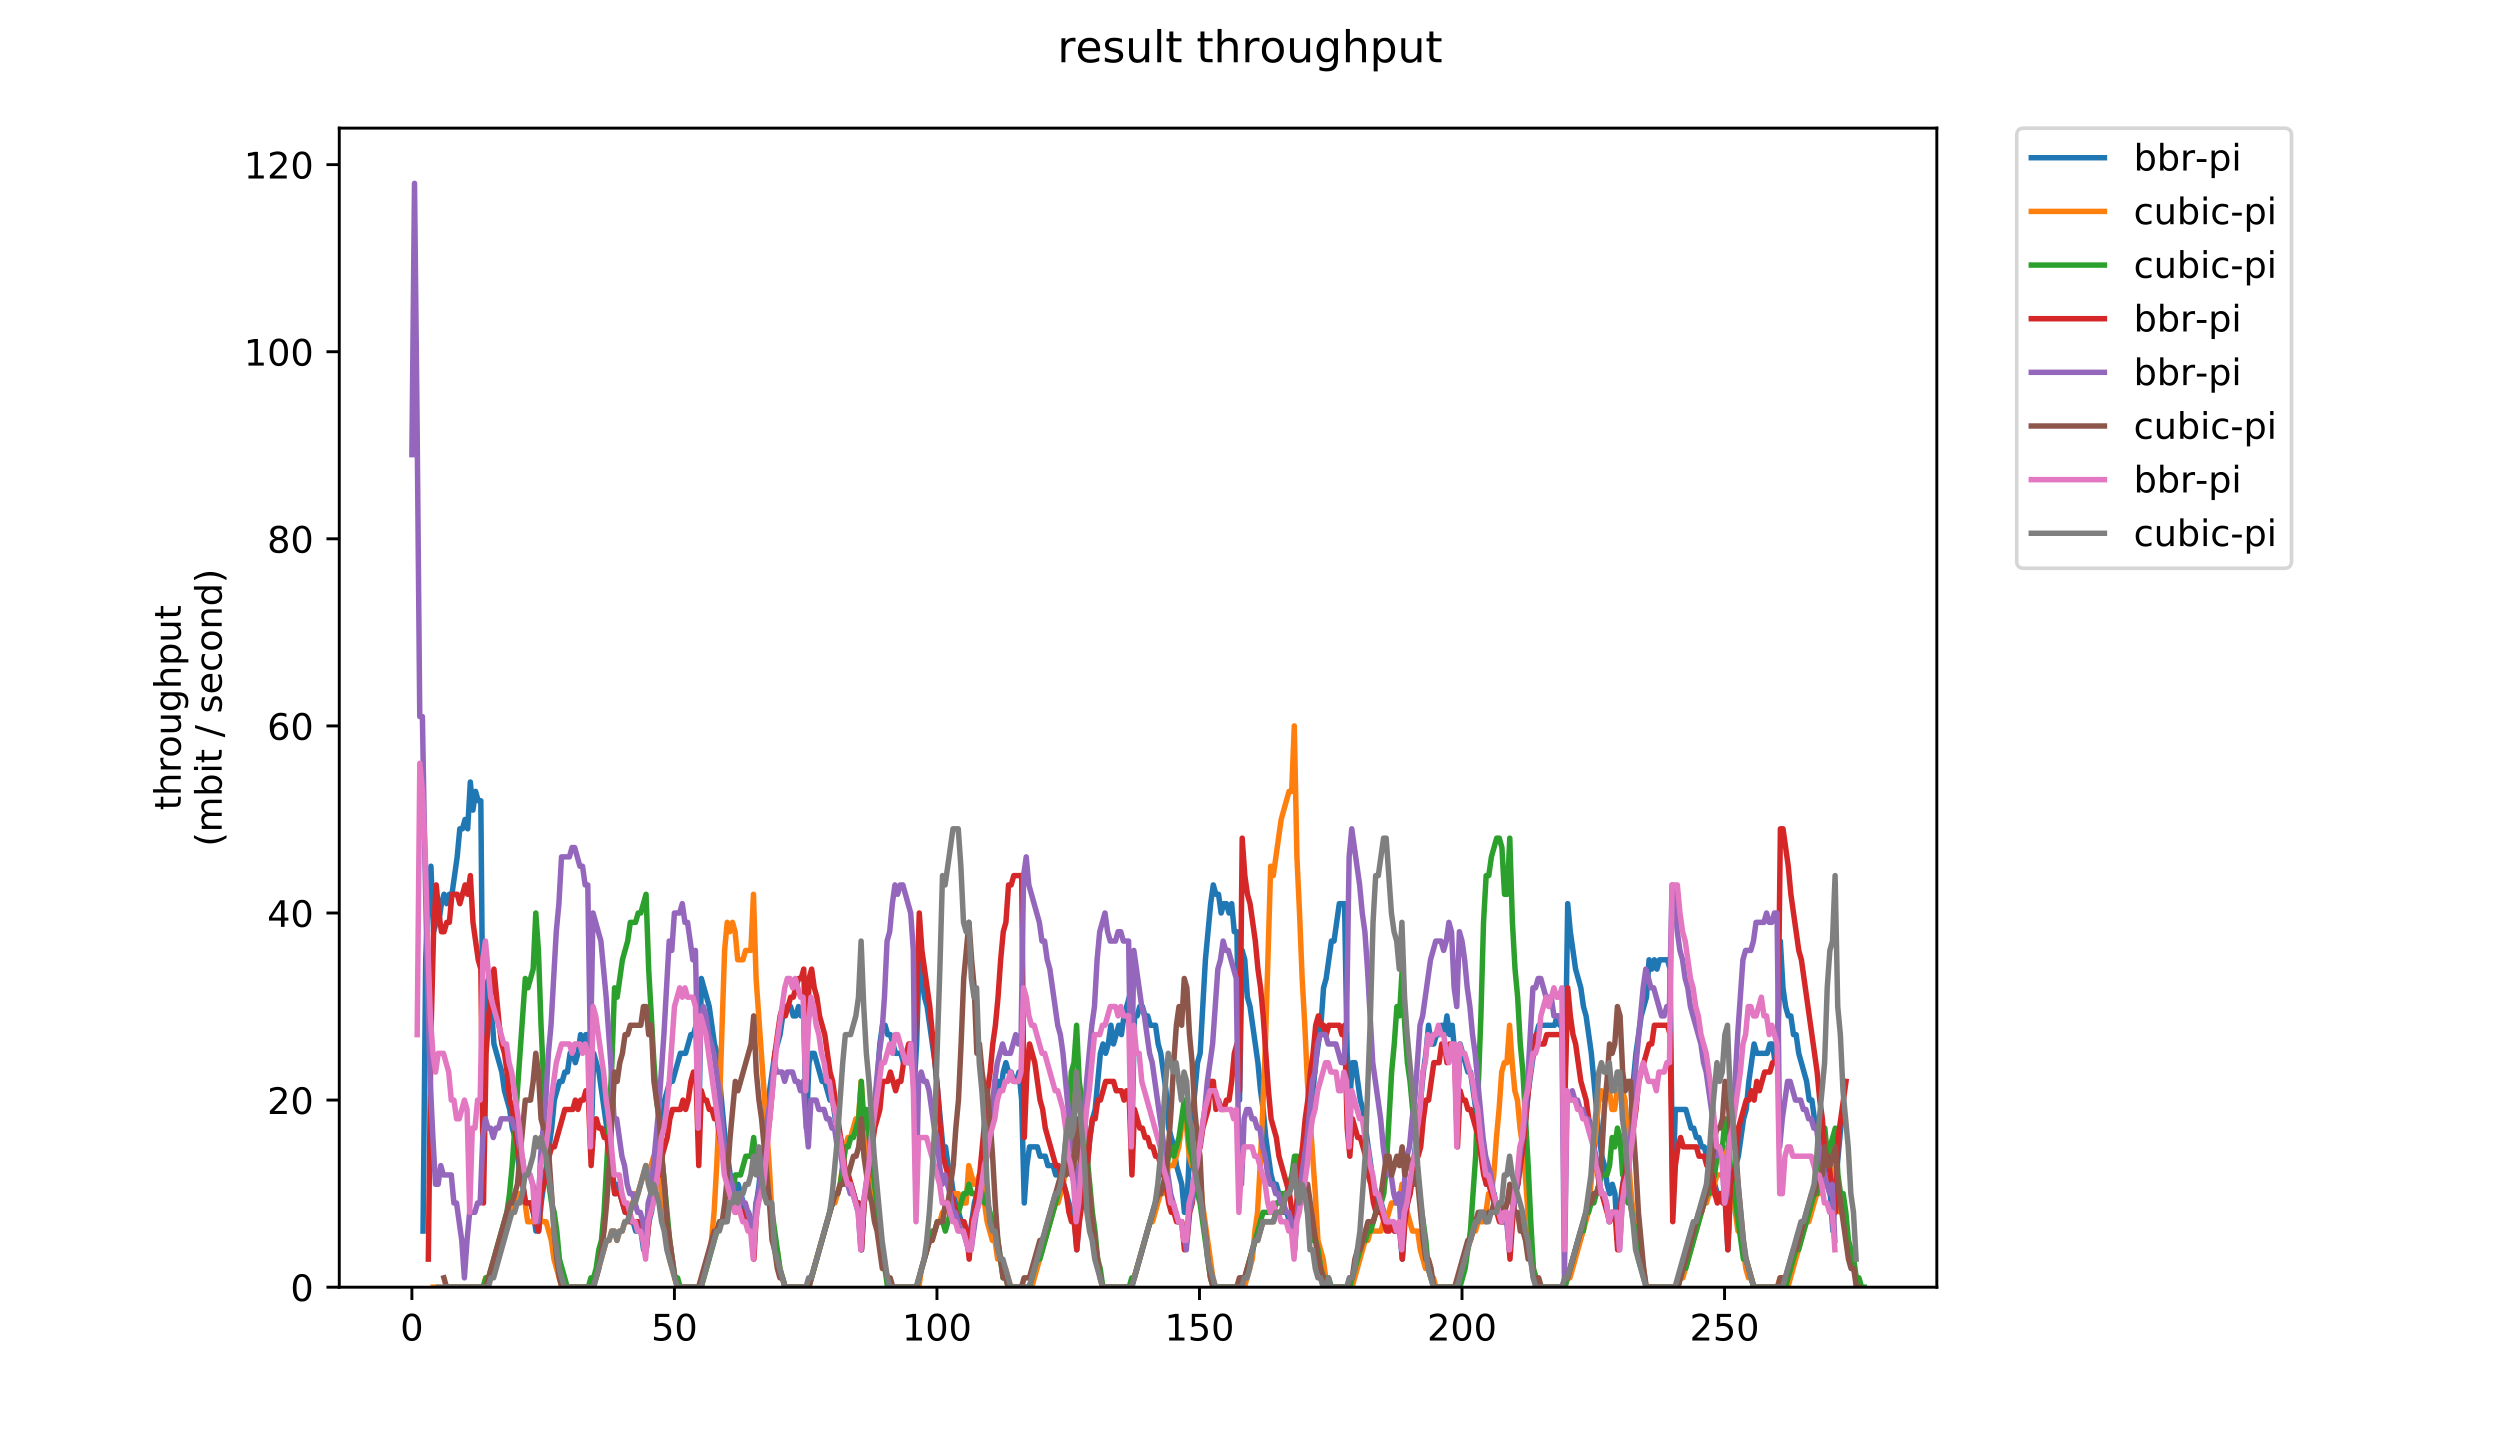<?xml version="1.0" encoding="utf-8" standalone="no"?>
<!DOCTYPE svg PUBLIC "-//W3C//DTD SVG 1.1//EN"
  "http://www.w3.org/Graphics/SVG/1.1/DTD/svg11.dtd">
<!-- Created with matplotlib (https://matplotlib.org/) -->
<svg height="396pt" version="1.1" viewBox="0 0 684 396" width="684pt" xmlns="http://www.w3.org/2000/svg" xmlns:xlink="http://www.w3.org/1999/xlink">
 <defs>
  <style type="text/css">
*{stroke-linecap:butt;stroke-linejoin:round;}
  </style>
 </defs>
 <g id="figure_1">
  <g id="patch_1">
   <path d="M 0 396 
L 684 396 
L 684 0 
L 0 0 
z
" style="fill:#ffffff;"/>
  </g>
  <g id="axes_1">
   <g id="patch_2">
    <path d="M 92.824 352.174 
L 529.913 352.174 
L 529.913 35.062 
L 92.824 35.062 
z
" style="fill:#ffffff;"/>
   </g>
   <g id="matplotlib.axis_1">
    <g id="xtick_1">
     <g id="line2d_1">
      <defs>
       <path d="M 0 0 
L 0 3.5 
" id="m6b3036feb5" style="stroke:#000000;stroke-width:0.8;"/>
      </defs>
      <g>
       <use style="stroke:#000000;stroke-width:0.8;" x="112.692" xlink:href="#m6b3036feb5" y="352.174"/>
      </g>
     </g>
     <g id="text_1">
      <!-- 0 -->
      <defs>
       <path d="M 31.781 66.406 
Q 24.172 66.406 20.328 58.906 
Q 16.5 51.422 16.5 36.375 
Q 16.5 21.391 20.328 13.891 
Q 24.172 6.391 31.781 6.391 
Q 39.453 6.391 43.281 13.891 
Q 47.125 21.391 47.125 36.375 
Q 47.125 51.422 43.281 58.906 
Q 39.453 66.406 31.781 66.406 
z
M 31.781 74.219 
Q 44.047 74.219 50.516 64.516 
Q 56.984 54.828 56.984 36.375 
Q 56.984 17.969 50.516 8.266 
Q 44.047 -1.422 31.781 -1.422 
Q 19.531 -1.422 13.062 8.266 
Q 6.594 17.969 6.594 36.375 
Q 6.594 54.828 13.062 64.516 
Q 19.531 74.219 31.781 74.219 
z
" id="DejaVuSans-48"/>
      </defs>
      <g transform="translate(109.51 366.773)scale(0.1 -0.1)">
       <use xlink:href="#DejaVuSans-48"/>
      </g>
     </g>
    </g>
    <g id="xtick_2">
     <g id="line2d_2">
      <g>
       <use style="stroke:#000000;stroke-width:0.8;" x="184.521" xlink:href="#m6b3036feb5" y="352.174"/>
      </g>
     </g>
     <g id="text_2">
      <!-- 50 -->
      <defs>
       <path d="M 10.797 72.906 
L 49.516 72.906 
L 49.516 64.594 
L 19.828 64.594 
L 19.828 46.734 
Q 21.969 47.469 24.109 47.828 
Q 26.266 48.188 28.422 48.188 
Q 40.625 48.188 47.75 41.5 
Q 54.891 34.812 54.891 23.391 
Q 54.891 11.625 47.562 5.094 
Q 40.234 -1.422 26.906 -1.422 
Q 22.312 -1.422 17.547 -0.641 
Q 12.797 0.141 7.719 1.703 
L 7.719 11.625 
Q 12.109 9.234 16.797 8.062 
Q 21.484 6.891 26.703 6.891 
Q 35.156 6.891 40.078 11.328 
Q 45.016 15.766 45.016 23.391 
Q 45.016 31 40.078 35.438 
Q 35.156 39.891 26.703 39.891 
Q 22.75 39.891 18.812 39.016 
Q 14.891 38.141 10.797 36.281 
z
" id="DejaVuSans-53"/>
      </defs>
      <g transform="translate(178.158 366.773)scale(0.1 -0.1)">
       <use xlink:href="#DejaVuSans-53"/>
       <use x="63.623" xlink:href="#DejaVuSans-48"/>
      </g>
     </g>
    </g>
    <g id="xtick_3">
     <g id="line2d_3">
      <g>
       <use style="stroke:#000000;stroke-width:0.8;" x="256.35" xlink:href="#m6b3036feb5" y="352.174"/>
      </g>
     </g>
     <g id="text_3">
      <!-- 100 -->
      <defs>
       <path d="M 12.406 8.297 
L 28.516 8.297 
L 28.516 63.922 
L 10.984 60.406 
L 10.984 69.391 
L 28.422 72.906 
L 38.281 72.906 
L 38.281 8.297 
L 54.391 8.297 
L 54.391 0 
L 12.406 0 
z
" id="DejaVuSans-49"/>
      </defs>
      <g transform="translate(246.806 366.773)scale(0.1 -0.1)">
       <use xlink:href="#DejaVuSans-49"/>
       <use x="63.623" xlink:href="#DejaVuSans-48"/>
       <use x="127.246" xlink:href="#DejaVuSans-48"/>
      </g>
     </g>
    </g>
    <g id="xtick_4">
     <g id="line2d_4">
      <g>
       <use style="stroke:#000000;stroke-width:0.8;" x="328.179" xlink:href="#m6b3036feb5" y="352.174"/>
      </g>
     </g>
     <g id="text_4">
      <!-- 150 -->
      <g transform="translate(318.635 366.773)scale(0.1 -0.1)">
       <use xlink:href="#DejaVuSans-49"/>
       <use x="63.623" xlink:href="#DejaVuSans-53"/>
       <use x="127.246" xlink:href="#DejaVuSans-48"/>
      </g>
     </g>
    </g>
    <g id="xtick_5">
     <g id="line2d_5">
      <g>
       <use style="stroke:#000000;stroke-width:0.8;" x="400.008" xlink:href="#m6b3036feb5" y="352.174"/>
      </g>
     </g>
     <g id="text_5">
      <!-- 200 -->
      <defs>
       <path d="M 19.188 8.297 
L 53.609 8.297 
L 53.609 0 
L 7.328 0 
L 7.328 8.297 
Q 12.938 14.109 22.625 23.891 
Q 32.328 33.688 34.812 36.531 
Q 39.547 41.844 41.422 45.531 
Q 43.312 49.219 43.312 52.781 
Q 43.312 58.594 39.234 62.25 
Q 35.156 65.922 28.609 65.922 
Q 23.969 65.922 18.812 64.312 
Q 13.672 62.703 7.812 59.422 
L 7.812 69.391 
Q 13.766 71.781 18.938 73 
Q 24.125 74.219 28.422 74.219 
Q 39.75 74.219 46.484 68.547 
Q 53.219 62.891 53.219 53.422 
Q 53.219 48.922 51.531 44.891 
Q 49.859 40.875 45.406 35.406 
Q 44.188 33.984 37.641 27.219 
Q 31.109 20.453 19.188 8.297 
z
" id="DejaVuSans-50"/>
      </defs>
      <g transform="translate(390.464 366.773)scale(0.1 -0.1)">
       <use xlink:href="#DejaVuSans-50"/>
       <use x="63.623" xlink:href="#DejaVuSans-48"/>
       <use x="127.246" xlink:href="#DejaVuSans-48"/>
      </g>
     </g>
    </g>
    <g id="xtick_6">
     <g id="line2d_6">
      <g>
       <use style="stroke:#000000;stroke-width:0.8;" x="471.837" xlink:href="#m6b3036feb5" y="352.174"/>
      </g>
     </g>
     <g id="text_6">
      <!-- 250 -->
      <g transform="translate(462.293 366.773)scale(0.1 -0.1)">
       <use xlink:href="#DejaVuSans-50"/>
       <use x="63.623" xlink:href="#DejaVuSans-53"/>
       <use x="127.246" xlink:href="#DejaVuSans-48"/>
      </g>
     </g>
    </g>
   </g>
   <g id="matplotlib.axis_2">
    <g id="ytick_1">
     <g id="line2d_7">
      <defs>
       <path d="M 0 0 
L -3.5 0 
" id="m4b52b86ee5" style="stroke:#000000;stroke-width:0.8;"/>
      </defs>
      <g>
       <use style="stroke:#000000;stroke-width:0.8;" x="92.824" xlink:href="#m4b52b86ee5" y="352.174"/>
      </g>
     </g>
     <g id="text_7">
      <!-- 0 -->
      <g transform="translate(79.461 355.973)scale(0.1 -0.1)">
       <use xlink:href="#DejaVuSans-48"/>
      </g>
     </g>
    </g>
    <g id="ytick_2">
     <g id="line2d_8">
      <g>
       <use style="stroke:#000000;stroke-width:0.8;" x="92.824" xlink:href="#m4b52b86ee5" y="300.986"/>
      </g>
     </g>
     <g id="text_8">
      <!-- 20 -->
      <g transform="translate(73.099 304.785)scale(0.1 -0.1)">
       <use xlink:href="#DejaVuSans-50"/>
       <use x="63.623" xlink:href="#DejaVuSans-48"/>
      </g>
     </g>
    </g>
    <g id="ytick_3">
     <g id="line2d_9">
      <g>
       <use style="stroke:#000000;stroke-width:0.8;" x="92.824" xlink:href="#m4b52b86ee5" y="249.798"/>
      </g>
     </g>
     <g id="text_9">
      <!-- 40 -->
      <defs>
       <path d="M 37.797 64.312 
L 12.891 25.391 
L 37.797 25.391 
z
M 35.203 72.906 
L 47.609 72.906 
L 47.609 25.391 
L 58.016 25.391 
L 58.016 17.188 
L 47.609 17.188 
L 47.609 0 
L 37.797 0 
L 37.797 17.188 
L 4.891 17.188 
L 4.891 26.703 
z
" id="DejaVuSans-52"/>
      </defs>
      <g transform="translate(73.099 253.597)scale(0.1 -0.1)">
       <use xlink:href="#DejaVuSans-52"/>
       <use x="63.623" xlink:href="#DejaVuSans-48"/>
      </g>
     </g>
    </g>
    <g id="ytick_4">
     <g id="line2d_10">
      <g>
       <use style="stroke:#000000;stroke-width:0.8;" x="92.824" xlink:href="#m4b52b86ee5" y="198.609"/>
      </g>
     </g>
     <g id="text_10">
      <!-- 60 -->
      <defs>
       <path d="M 33.016 40.375 
Q 26.375 40.375 22.484 35.828 
Q 18.609 31.297 18.609 23.391 
Q 18.609 15.531 22.484 10.953 
Q 26.375 6.391 33.016 6.391 
Q 39.656 6.391 43.531 10.953 
Q 47.406 15.531 47.406 23.391 
Q 47.406 31.297 43.531 35.828 
Q 39.656 40.375 33.016 40.375 
z
M 52.594 71.297 
L 52.594 62.312 
Q 48.875 64.062 45.094 64.984 
Q 41.312 65.922 37.594 65.922 
Q 27.828 65.922 22.672 59.328 
Q 17.531 52.734 16.797 39.406 
Q 19.672 43.656 24.016 45.922 
Q 28.375 48.188 33.594 48.188 
Q 44.578 48.188 50.953 41.516 
Q 57.328 34.859 57.328 23.391 
Q 57.328 12.156 50.688 5.359 
Q 44.047 -1.422 33.016 -1.422 
Q 20.359 -1.422 13.672 8.266 
Q 6.984 17.969 6.984 36.375 
Q 6.984 53.656 15.188 63.938 
Q 23.391 74.219 37.203 74.219 
Q 40.922 74.219 44.703 73.484 
Q 48.484 72.75 52.594 71.297 
z
" id="DejaVuSans-54"/>
      </defs>
      <g transform="translate(73.099 202.408)scale(0.1 -0.1)">
       <use xlink:href="#DejaVuSans-54"/>
       <use x="63.623" xlink:href="#DejaVuSans-48"/>
      </g>
     </g>
    </g>
    <g id="ytick_5">
     <g id="line2d_11">
      <g>
       <use style="stroke:#000000;stroke-width:0.8;" x="92.824" xlink:href="#m4b52b86ee5" y="147.421"/>
      </g>
     </g>
     <g id="text_11">
      <!-- 80 -->
      <defs>
       <path d="M 31.781 34.625 
Q 24.75 34.625 20.719 30.859 
Q 16.703 27.094 16.703 20.516 
Q 16.703 13.922 20.719 10.156 
Q 24.75 6.391 31.781 6.391 
Q 38.812 6.391 42.859 10.172 
Q 46.922 13.969 46.922 20.516 
Q 46.922 27.094 42.891 30.859 
Q 38.875 34.625 31.781 34.625 
z
M 21.922 38.812 
Q 15.578 40.375 12.031 44.719 
Q 8.5 49.078 8.5 55.328 
Q 8.5 64.062 14.719 69.141 
Q 20.953 74.219 31.781 74.219 
Q 42.672 74.219 48.875 69.141 
Q 55.078 64.062 55.078 55.328 
Q 55.078 49.078 51.531 44.719 
Q 48 40.375 41.703 38.812 
Q 48.828 37.156 52.797 32.312 
Q 56.781 27.484 56.781 20.516 
Q 56.781 9.906 50.312 4.234 
Q 43.844 -1.422 31.781 -1.422 
Q 19.734 -1.422 13.25 4.234 
Q 6.781 9.906 6.781 20.516 
Q 6.781 27.484 10.781 32.312 
Q 14.797 37.156 21.922 38.812 
z
M 18.312 54.391 
Q 18.312 48.734 21.844 45.562 
Q 25.391 42.391 31.781 42.391 
Q 38.141 42.391 41.719 45.562 
Q 45.312 48.734 45.312 54.391 
Q 45.312 60.062 41.719 63.234 
Q 38.141 66.406 31.781 66.406 
Q 25.391 66.406 21.844 63.234 
Q 18.312 60.062 18.312 54.391 
z
" id="DejaVuSans-56"/>
      </defs>
      <g transform="translate(73.099 151.22)scale(0.1 -0.1)">
       <use xlink:href="#DejaVuSans-56"/>
       <use x="63.623" xlink:href="#DejaVuSans-48"/>
      </g>
     </g>
    </g>
    <g id="ytick_6">
     <g id="line2d_12">
      <g>
       <use style="stroke:#000000;stroke-width:0.8;" x="92.824" xlink:href="#m4b52b86ee5" y="96.233"/>
      </g>
     </g>
     <g id="text_12">
      <!-- 100 -->
      <g transform="translate(66.736 100.032)scale(0.1 -0.1)">
       <use xlink:href="#DejaVuSans-49"/>
       <use x="63.623" xlink:href="#DejaVuSans-48"/>
       <use x="127.246" xlink:href="#DejaVuSans-48"/>
      </g>
     </g>
    </g>
    <g id="ytick_7">
     <g id="line2d_13">
      <g>
       <use style="stroke:#000000;stroke-width:0.8;" x="92.824" xlink:href="#m4b52b86ee5" y="45.044"/>
      </g>
     </g>
     <g id="text_13">
      <!-- 120 -->
      <g transform="translate(66.736 48.843)scale(0.1 -0.1)">
       <use xlink:href="#DejaVuSans-49"/>
       <use x="63.623" xlink:href="#DejaVuSans-50"/>
       <use x="127.246" xlink:href="#DejaVuSans-48"/>
      </g>
     </g>
    </g>
    <g id="text_14">
     <!-- throughput -->
     <defs>
      <path d="M 18.312 70.219 
L 18.312 54.688 
L 36.812 54.688 
L 36.812 47.703 
L 18.312 47.703 
L 18.312 18.016 
Q 18.312 11.328 20.141 9.422 
Q 21.969 7.516 27.594 7.516 
L 36.812 7.516 
L 36.812 0 
L 27.594 0 
Q 17.188 0 13.234 3.875 
Q 9.281 7.766 9.281 18.016 
L 9.281 47.703 
L 2.688 47.703 
L 2.688 54.688 
L 9.281 54.688 
L 9.281 70.219 
z
" id="DejaVuSans-116"/>
      <path d="M 54.891 33.016 
L 54.891 0 
L 45.906 0 
L 45.906 32.719 
Q 45.906 40.484 42.875 44.328 
Q 39.844 48.188 33.797 48.188 
Q 26.516 48.188 22.312 43.547 
Q 18.109 38.922 18.109 30.906 
L 18.109 0 
L 9.078 0 
L 9.078 75.984 
L 18.109 75.984 
L 18.109 46.188 
Q 21.344 51.125 25.703 53.562 
Q 30.078 56 35.797 56 
Q 45.219 56 50.047 50.172 
Q 54.891 44.344 54.891 33.016 
z
" id="DejaVuSans-104"/>
      <path d="M 41.109 46.297 
Q 39.594 47.172 37.812 47.578 
Q 36.031 48 33.891 48 
Q 26.266 48 22.188 43.047 
Q 18.109 38.094 18.109 28.812 
L 18.109 0 
L 9.078 0 
L 9.078 54.688 
L 18.109 54.688 
L 18.109 46.188 
Q 20.953 51.172 25.484 53.578 
Q 30.031 56 36.531 56 
Q 37.453 56 38.578 55.875 
Q 39.703 55.766 41.062 55.516 
z
" id="DejaVuSans-114"/>
      <path d="M 30.609 48.391 
Q 23.391 48.391 19.188 42.75 
Q 14.984 37.109 14.984 27.297 
Q 14.984 17.484 19.156 11.844 
Q 23.344 6.203 30.609 6.203 
Q 37.797 6.203 41.984 11.859 
Q 46.188 17.531 46.188 27.297 
Q 46.188 37.016 41.984 42.703 
Q 37.797 48.391 30.609 48.391 
z
M 30.609 56 
Q 42.328 56 49.016 48.375 
Q 55.719 40.766 55.719 27.297 
Q 55.719 13.875 49.016 6.219 
Q 42.328 -1.422 30.609 -1.422 
Q 18.844 -1.422 12.172 6.219 
Q 5.516 13.875 5.516 27.297 
Q 5.516 40.766 12.172 48.375 
Q 18.844 56 30.609 56 
z
" id="DejaVuSans-111"/>
      <path d="M 8.5 21.578 
L 8.5 54.688 
L 17.484 54.688 
L 17.484 21.922 
Q 17.484 14.156 20.5 10.266 
Q 23.531 6.391 29.594 6.391 
Q 36.859 6.391 41.078 11.031 
Q 45.312 15.672 45.312 23.688 
L 45.312 54.688 
L 54.297 54.688 
L 54.297 0 
L 45.312 0 
L 45.312 8.406 
Q 42.047 3.422 37.719 1 
Q 33.406 -1.422 27.688 -1.422 
Q 18.266 -1.422 13.375 4.438 
Q 8.5 10.297 8.5 21.578 
z
M 31.109 56 
z
" id="DejaVuSans-117"/>
      <path d="M 45.406 27.984 
Q 45.406 37.75 41.375 43.109 
Q 37.359 48.484 30.078 48.484 
Q 22.859 48.484 18.828 43.109 
Q 14.797 37.75 14.797 27.984 
Q 14.797 18.266 18.828 12.891 
Q 22.859 7.516 30.078 7.516 
Q 37.359 7.516 41.375 12.891 
Q 45.406 18.266 45.406 27.984 
z
M 54.391 6.781 
Q 54.391 -7.172 48.188 -13.984 
Q 42 -20.797 29.203 -20.797 
Q 24.469 -20.797 20.266 -20.094 
Q 16.062 -19.391 12.109 -17.922 
L 12.109 -9.188 
Q 16.062 -11.328 19.922 -12.344 
Q 23.781 -13.375 27.781 -13.375 
Q 36.625 -13.375 41.016 -8.766 
Q 45.406 -4.156 45.406 5.172 
L 45.406 9.625 
Q 42.625 4.781 38.281 2.391 
Q 33.938 0 27.875 0 
Q 17.828 0 11.672 7.656 
Q 5.516 15.328 5.516 27.984 
Q 5.516 40.672 11.672 48.328 
Q 17.828 56 27.875 56 
Q 33.938 56 38.281 53.609 
Q 42.625 51.219 45.406 46.391 
L 45.406 54.688 
L 54.391 54.688 
z
" id="DejaVuSans-103"/>
      <path d="M 18.109 8.203 
L 18.109 -20.797 
L 9.078 -20.797 
L 9.078 54.688 
L 18.109 54.688 
L 18.109 46.391 
Q 20.953 51.266 25.266 53.625 
Q 29.594 56 35.594 56 
Q 45.562 56 51.781 48.094 
Q 58.016 40.188 58.016 27.297 
Q 58.016 14.406 51.781 6.484 
Q 45.562 -1.422 35.594 -1.422 
Q 29.594 -1.422 25.266 0.953 
Q 20.953 3.328 18.109 8.203 
z
M 48.688 27.297 
Q 48.688 37.203 44.609 42.844 
Q 40.531 48.484 33.406 48.484 
Q 26.266 48.484 22.188 42.844 
Q 18.109 37.203 18.109 27.297 
Q 18.109 17.391 22.188 11.75 
Q 26.266 6.109 33.406 6.109 
Q 40.531 6.109 44.609 11.75 
Q 48.688 17.391 48.688 27.297 
z
" id="DejaVuSans-112"/>
     </defs>
     <g transform="translate(49.459 221.675)rotate(-90)scale(0.1 -0.1)">
      <use xlink:href="#DejaVuSans-116"/>
      <use x="39.209" xlink:href="#DejaVuSans-104"/>
      <use x="102.588" xlink:href="#DejaVuSans-114"/>
      <use x="143.67" xlink:href="#DejaVuSans-111"/>
      <use x="204.852" xlink:href="#DejaVuSans-117"/>
      <use x="268.23" xlink:href="#DejaVuSans-103"/>
      <use x="331.707" xlink:href="#DejaVuSans-104"/>
      <use x="395.086" xlink:href="#DejaVuSans-112"/>
      <use x="458.562" xlink:href="#DejaVuSans-117"/>
      <use x="521.941" xlink:href="#DejaVuSans-116"/>
     </g>
     <!-- (mbit / second) -->
     <defs>
      <path d="M 31 75.875 
Q 24.469 64.656 21.281 53.656 
Q 18.109 42.672 18.109 31.391 
Q 18.109 20.125 21.312 9.062 
Q 24.516 -2 31 -13.188 
L 23.188 -13.188 
Q 15.875 -1.703 12.234 9.375 
Q 8.594 20.453 8.594 31.391 
Q 8.594 42.281 12.203 53.312 
Q 15.828 64.359 23.188 75.875 
z
" id="DejaVuSans-40"/>
      <path d="M 52 44.188 
Q 55.375 50.25 60.062 53.125 
Q 64.75 56 71.094 56 
Q 79.641 56 84.281 50.016 
Q 88.922 44.047 88.922 33.016 
L 88.922 0 
L 79.891 0 
L 79.891 32.719 
Q 79.891 40.578 77.094 44.375 
Q 74.312 48.188 68.609 48.188 
Q 61.625 48.188 57.562 43.547 
Q 53.516 38.922 53.516 30.906 
L 53.516 0 
L 44.484 0 
L 44.484 32.719 
Q 44.484 40.625 41.703 44.406 
Q 38.922 48.188 33.109 48.188 
Q 26.219 48.188 22.156 43.531 
Q 18.109 38.875 18.109 30.906 
L 18.109 0 
L 9.078 0 
L 9.078 54.688 
L 18.109 54.688 
L 18.109 46.188 
Q 21.188 51.219 25.484 53.609 
Q 29.781 56 35.688 56 
Q 41.656 56 45.828 52.969 
Q 50 49.953 52 44.188 
z
" id="DejaVuSans-109"/>
      <path d="M 48.688 27.297 
Q 48.688 37.203 44.609 42.844 
Q 40.531 48.484 33.406 48.484 
Q 26.266 48.484 22.188 42.844 
Q 18.109 37.203 18.109 27.297 
Q 18.109 17.391 22.188 11.75 
Q 26.266 6.109 33.406 6.109 
Q 40.531 6.109 44.609 11.75 
Q 48.688 17.391 48.688 27.297 
z
M 18.109 46.391 
Q 20.953 51.266 25.266 53.625 
Q 29.594 56 35.594 56 
Q 45.562 56 51.781 48.094 
Q 58.016 40.188 58.016 27.297 
Q 58.016 14.406 51.781 6.484 
Q 45.562 -1.422 35.594 -1.422 
Q 29.594 -1.422 25.266 0.953 
Q 20.953 3.328 18.109 8.203 
L 18.109 0 
L 9.078 0 
L 9.078 75.984 
L 18.109 75.984 
z
" id="DejaVuSans-98"/>
      <path d="M 9.422 54.688 
L 18.406 54.688 
L 18.406 0 
L 9.422 0 
z
M 9.422 75.984 
L 18.406 75.984 
L 18.406 64.594 
L 9.422 64.594 
z
" id="DejaVuSans-105"/>
      <path id="DejaVuSans-32"/>
      <path d="M 25.391 72.906 
L 33.688 72.906 
L 8.297 -9.281 
L 0 -9.281 
z
" id="DejaVuSans-47"/>
      <path d="M 44.281 53.078 
L 44.281 44.578 
Q 40.484 46.531 36.375 47.5 
Q 32.281 48.484 27.875 48.484 
Q 21.188 48.484 17.844 46.438 
Q 14.5 44.391 14.5 40.281 
Q 14.5 37.156 16.891 35.375 
Q 19.281 33.594 26.516 31.984 
L 29.594 31.297 
Q 39.156 29.25 43.188 25.516 
Q 47.219 21.781 47.219 15.094 
Q 47.219 7.469 41.188 3.016 
Q 35.156 -1.422 24.609 -1.422 
Q 20.219 -1.422 15.453 -0.562 
Q 10.688 0.297 5.422 2 
L 5.422 11.281 
Q 10.406 8.688 15.234 7.391 
Q 20.062 6.109 24.812 6.109 
Q 31.156 6.109 34.562 8.281 
Q 37.984 10.453 37.984 14.406 
Q 37.984 18.062 35.516 20.016 
Q 33.062 21.969 24.703 23.781 
L 21.578 24.516 
Q 13.234 26.266 9.516 29.906 
Q 5.812 33.547 5.812 39.891 
Q 5.812 47.609 11.281 51.797 
Q 16.75 56 26.812 56 
Q 31.781 56 36.172 55.266 
Q 40.578 54.547 44.281 53.078 
z
" id="DejaVuSans-115"/>
      <path d="M 56.203 29.594 
L 56.203 25.203 
L 14.891 25.203 
Q 15.484 15.922 20.484 11.062 
Q 25.484 6.203 34.422 6.203 
Q 39.594 6.203 44.453 7.469 
Q 49.312 8.734 54.109 11.281 
L 54.109 2.781 
Q 49.266 0.734 44.188 -0.344 
Q 39.109 -1.422 33.891 -1.422 
Q 20.797 -1.422 13.156 6.188 
Q 5.516 13.812 5.516 26.812 
Q 5.516 40.234 12.766 48.109 
Q 20.016 56 32.328 56 
Q 43.359 56 49.781 48.891 
Q 56.203 41.797 56.203 29.594 
z
M 47.219 32.234 
Q 47.125 39.594 43.094 43.984 
Q 39.062 48.391 32.422 48.391 
Q 24.906 48.391 20.391 44.141 
Q 15.875 39.891 15.188 32.172 
z
" id="DejaVuSans-101"/>
      <path d="M 48.781 52.594 
L 48.781 44.188 
Q 44.969 46.297 41.141 47.344 
Q 37.312 48.391 33.406 48.391 
Q 24.656 48.391 19.812 42.844 
Q 14.984 37.312 14.984 27.297 
Q 14.984 17.281 19.812 11.734 
Q 24.656 6.203 33.406 6.203 
Q 37.312 6.203 41.141 7.25 
Q 44.969 8.297 48.781 10.406 
L 48.781 2.094 
Q 45.016 0.344 40.984 -0.531 
Q 36.969 -1.422 32.422 -1.422 
Q 20.062 -1.422 12.781 6.344 
Q 5.516 14.109 5.516 27.297 
Q 5.516 40.672 12.859 48.328 
Q 20.219 56 33.016 56 
Q 37.156 56 41.109 55.141 
Q 45.062 54.297 48.781 52.594 
z
" id="DejaVuSans-99"/>
      <path d="M 54.891 33.016 
L 54.891 0 
L 45.906 0 
L 45.906 32.719 
Q 45.906 40.484 42.875 44.328 
Q 39.844 48.188 33.797 48.188 
Q 26.516 48.188 22.312 43.547 
Q 18.109 38.922 18.109 30.906 
L 18.109 0 
L 9.078 0 
L 9.078 54.688 
L 18.109 54.688 
L 18.109 46.188 
Q 21.344 51.125 25.703 53.562 
Q 30.078 56 35.797 56 
Q 45.219 56 50.047 50.172 
Q 54.891 44.344 54.891 33.016 
z
" id="DejaVuSans-110"/>
      <path d="M 45.406 46.391 
L 45.406 75.984 
L 54.391 75.984 
L 54.391 0 
L 45.406 0 
L 45.406 8.203 
Q 42.578 3.328 38.25 0.953 
Q 33.938 -1.422 27.875 -1.422 
Q 17.969 -1.422 11.734 6.484 
Q 5.516 14.406 5.516 27.297 
Q 5.516 40.188 11.734 48.094 
Q 17.969 56 27.875 56 
Q 33.938 56 38.25 53.625 
Q 42.578 51.266 45.406 46.391 
z
M 14.797 27.297 
Q 14.797 17.391 18.875 11.75 
Q 22.953 6.109 30.078 6.109 
Q 37.203 6.109 41.297 11.75 
Q 45.406 17.391 45.406 27.297 
Q 45.406 37.203 41.297 42.844 
Q 37.203 48.484 30.078 48.484 
Q 22.953 48.484 18.875 42.844 
Q 14.797 37.203 14.797 27.297 
z
" id="DejaVuSans-100"/>
      <path d="M 8.016 75.875 
L 15.828 75.875 
Q 23.141 64.359 26.781 53.312 
Q 30.422 42.281 30.422 31.391 
Q 30.422 20.453 26.781 9.375 
Q 23.141 -1.703 15.828 -13.188 
L 8.016 -13.188 
Q 14.5 -2 17.703 9.062 
Q 20.906 20.125 20.906 31.391 
Q 20.906 42.672 17.703 53.656 
Q 14.5 64.656 8.016 75.875 
z
" id="DejaVuSans-41"/>
     </defs>
     <g transform="translate(60.657 231.609)rotate(-90)scale(0.1 -0.1)">
      <use xlink:href="#DejaVuSans-40"/>
      <use x="39.014" xlink:href="#DejaVuSans-109"/>
      <use x="136.426" xlink:href="#DejaVuSans-98"/>
      <use x="199.902" xlink:href="#DejaVuSans-105"/>
      <use x="227.686" xlink:href="#DejaVuSans-116"/>
      <use x="266.895" xlink:href="#DejaVuSans-32"/>
      <use x="298.682" xlink:href="#DejaVuSans-47"/>
      <use x="332.373" xlink:href="#DejaVuSans-32"/>
      <use x="364.16" xlink:href="#DejaVuSans-115"/>
      <use x="416.26" xlink:href="#DejaVuSans-101"/>
      <use x="477.783" xlink:href="#DejaVuSans-99"/>
      <use x="532.764" xlink:href="#DejaVuSans-111"/>
      <use x="593.945" xlink:href="#DejaVuSans-110"/>
      <use x="657.324" xlink:href="#DejaVuSans-100"/>
      <use x="720.801" xlink:href="#DejaVuSans-41"/>
     </g>
    </g>
   </g>
   <g id="line2d_14">
    <path clip-path="url(#pa15157a39c)" d="M 115.747 336.818 
L 116.465 262.595 
L 117.184 244.679 
L 117.902 237 
L 118.62 254.916 
L 119.339 252.357 
L 120.057 252.357 
L 120.775 247.238 
L 121.494 244.679 
L 122.212 247.238 
L 122.93 244.679 
L 123.648 244.679 
L 125.085 234.441 
L 125.803 226.763 
L 126.522 226.763 
L 127.24 224.203 
L 127.958 226.763 
L 128.676 213.966 
L 129.395 221.644 
L 130.113 216.525 
L 130.831 219.085 
L 131.55 219.085 
L 132.268 298.426 
L 132.986 270.273 
L 133.704 267.713 
L 134.423 275.392 
L 135.141 285.629 
L 137.296 293.308 
L 138.014 298.426 
L 139.451 303.545 
L 140.169 308.664 
L 140.887 311.224 
L 142.324 321.461 
L 143.042 324.021 
L 143.761 329.139 
L 145.197 329.139 
L 145.915 331.699 
L 146.634 336.818 
L 147.352 336.818 
L 148.07 329.139 
L 150.943 308.664 
L 151.662 300.986 
L 153.098 295.867 
L 153.817 295.867 
L 154.535 293.308 
L 155.253 293.308 
L 155.971 288.189 
L 156.69 288.189 
L 157.408 290.748 
L 158.126 288.189 
L 158.845 283.07 
L 159.563 285.629 
L 160.281 283.07 
L 160.999 283.07 
L 161.718 313.783 
L 162.436 288.189 
L 163.873 293.308 
L 167.464 318.902 
L 168.182 326.58 
L 168.901 324.021 
L 171.056 331.699 
L 171.774 331.699 
L 172.492 334.258 
L 173.21 334.258 
L 173.929 336.818 
L 175.365 336.818 
L 176.084 341.937 
L 176.802 341.937 
L 177.52 334.258 
L 178.238 331.699 
L 180.393 316.342 
L 181.83 300.986 
L 183.266 295.867 
L 183.985 295.867 
L 186.14 288.189 
L 187.576 288.189 
L 189.013 283.07 
L 189.731 283.07 
L 190.449 280.511 
L 191.168 311.224 
L 191.886 267.713 
L 194.041 275.392 
L 195.477 285.629 
L 196.196 288.189 
L 198.351 311.224 
L 199.787 321.461 
L 200.505 324.021 
L 201.224 329.139 
L 201.942 324.021 
L 204.097 331.699 
L 204.815 331.699 
L 205.533 334.258 
L 206.252 341.937 
L 206.97 329.139 
L 207.688 324.021 
L 208.407 316.342 
L 209.125 313.783 
L 210.561 298.426 
L 211.998 288.189 
L 213.435 283.07 
L 214.153 277.951 
L 214.871 275.392 
L 216.308 275.392 
L 217.026 277.951 
L 217.744 277.951 
L 218.463 275.392 
L 219.181 277.951 
L 219.899 277.951 
L 220.618 308.664 
L 221.336 290.748 
L 222.054 288.189 
L 222.772 288.189 
L 224.927 295.867 
L 225.646 295.867 
L 227.082 300.986 
L 227.8 300.986 
L 228.519 306.105 
L 229.955 311.224 
L 231.392 321.461 
L 232.11 324.021 
L 232.828 324.021 
L 234.265 329.139 
L 234.983 329.139 
L 235.702 341.937 
L 236.42 329.139 
L 237.138 324.021 
L 237.856 316.342 
L 238.575 313.783 
L 239.293 303.545 
L 240.011 295.867 
L 240.73 285.629 
L 241.448 280.511 
L 242.166 280.511 
L 242.885 283.07 
L 243.603 283.07 
L 245.039 288.189 
L 246.476 288.189 
L 247.194 290.748 
L 247.913 288.189 
L 248.631 290.748 
L 249.349 288.189 
L 250.067 298.426 
L 250.786 285.629 
L 251.504 262.595 
L 252.941 272.832 
L 253.659 275.392 
L 255.814 290.748 
L 257.969 313.783 
L 258.687 313.783 
L 259.405 318.902 
L 260.123 321.461 
L 260.842 326.58 
L 262.997 334.258 
L 263.715 334.258 
L 264.433 336.818 
L 265.152 341.937 
L 265.87 334.258 
L 266.588 329.139 
L 268.025 324.021 
L 268.743 318.902 
L 269.461 316.342 
L 270.898 306.105 
L 272.334 300.986 
L 273.053 295.867 
L 273.771 298.426 
L 274.489 293.308 
L 275.208 290.748 
L 275.926 293.308 
L 276.644 293.308 
L 277.362 295.867 
L 278.081 295.867 
L 278.799 293.308 
L 279.517 300.986 
L 280.236 329.139 
L 280.954 318.902 
L 281.672 313.783 
L 283.827 313.783 
L 284.545 316.342 
L 285.982 316.342 
L 286.7 318.902 
L 288.137 318.902 
L 288.855 321.461 
L 290.292 321.461 
L 293.165 331.699 
L 293.883 331.699 
L 294.601 341.937 
L 295.32 331.699 
L 296.038 329.139 
L 297.475 318.902 
L 298.193 311.224 
L 298.911 306.105 
L 299.629 303.545 
L 301.066 288.189 
L 301.784 285.629 
L 302.503 288.189 
L 303.221 285.629 
L 303.939 280.511 
L 304.657 285.629 
L 306.094 280.511 
L 306.812 283.07 
L 307.531 277.951 
L 308.967 272.832 
L 309.685 311.224 
L 310.404 277.951 
L 311.122 277.951 
L 311.84 275.392 
L 312.559 275.392 
L 313.277 277.951 
L 313.995 277.951 
L 314.714 280.511 
L 316.15 280.511 
L 316.868 285.629 
L 317.587 288.189 
L 319.023 298.426 
L 319.742 308.664 
L 321.178 313.783 
L 321.896 318.902 
L 323.333 324.021 
L 324.051 331.699 
L 324.77 329.139 
L 325.488 313.783 
L 327.643 290.748 
L 328.361 288.189 
L 329.798 262.595 
L 331.234 247.238 
L 331.952 242.119 
L 332.671 244.679 
L 333.389 244.679 
L 334.107 249.798 
L 334.826 247.238 
L 335.544 247.238 
L 336.262 249.798 
L 336.981 247.238 
L 337.699 254.916 
L 338.417 254.916 
L 339.135 300.986 
L 339.854 260.035 
L 340.572 262.595 
L 341.29 272.832 
L 342.009 275.392 
L 344.163 290.748 
L 344.882 298.426 
L 345.6 303.545 
L 346.318 311.224 
L 347.755 321.461 
L 348.473 324.021 
L 349.191 324.021 
L 351.346 331.699 
L 352.065 331.699 
L 353.501 336.818 
L 354.219 341.937 
L 354.938 329.139 
L 355.656 324.021 
L 357.093 318.902 
L 357.811 311.224 
L 358.529 308.664 
L 359.247 298.426 
L 359.966 290.748 
L 361.402 280.511 
L 362.121 270.273 
L 362.839 267.713 
L 364.276 257.476 
L 364.994 257.476 
L 366.43 247.238 
L 367.867 247.238 
L 368.585 288.189 
L 369.304 300.986 
L 370.022 290.748 
L 370.74 290.748 
L 372.177 300.986 
L 372.895 303.545 
L 375.768 324.021 
L 377.205 329.139 
L 377.923 329.139 
L 379.36 334.258 
L 380.796 334.258 
L 381.514 336.818 
L 382.951 336.818 
L 383.669 344.496 
L 384.388 331.699 
L 385.106 329.139 
L 387.261 313.783 
L 387.979 306.105 
L 388.697 300.986 
L 389.416 293.308 
L 390.134 288.189 
L 390.852 280.511 
L 391.571 285.629 
L 392.289 285.629 
L 393.007 283.07 
L 393.725 283.07 
L 394.444 280.511 
L 395.162 283.07 
L 395.88 277.951 
L 396.599 283.07 
L 397.317 280.511 
L 398.035 288.189 
L 398.753 303.545 
L 399.472 285.629 
L 401.627 293.308 
L 402.345 293.308 
L 406.655 324.021 
L 407.373 324.021 
L 408.091 326.58 
L 408.809 326.58 
L 409.528 331.699 
L 410.246 331.699 
L 410.964 334.258 
L 411.683 331.699 
L 412.401 334.258 
L 413.119 341.937 
L 413.838 331.699 
L 414.556 326.58 
L 415.274 324.021 
L 415.992 316.342 
L 417.429 306.105 
L 418.147 298.426 
L 420.302 283.07 
L 421.02 280.511 
L 425.33 280.511 
L 426.048 277.951 
L 426.767 280.511 
L 427.485 280.511 
L 428.203 295.867 
L 428.922 247.238 
L 429.64 254.916 
L 431.076 265.154 
L 432.513 270.273 
L 433.231 275.392 
L 433.95 277.951 
L 435.386 288.189 
L 437.541 311.224 
L 438.259 316.342 
L 438.978 318.902 
L 439.696 324.021 
L 440.414 326.58 
L 441.133 324.021 
L 441.851 326.58 
L 442.569 339.377 
L 443.287 329.139 
L 445.442 313.783 
L 446.161 306.105 
L 446.879 295.867 
L 447.597 288.189 
L 449.034 277.951 
L 450.47 272.832 
L 451.189 262.595 
L 451.907 265.154 
L 452.625 262.595 
L 453.343 265.154 
L 454.062 262.595 
L 456.217 262.595 
L 456.935 265.154 
L 457.653 326.58 
L 458.372 303.545 
L 461.245 303.545 
L 462.681 308.664 
L 463.4 308.664 
L 464.118 311.224 
L 464.836 311.224 
L 465.554 313.783 
L 466.273 313.783 
L 469.864 326.58 
L 472.019 326.58 
L 472.737 341.937 
L 473.456 326.58 
L 474.174 321.461 
L 475.61 316.342 
L 477.047 306.105 
L 477.765 303.545 
L 478.484 295.867 
L 479.92 285.629 
L 480.638 288.189 
L 483.512 288.189 
L 484.23 285.629 
L 484.948 285.629 
L 485.667 290.748 
L 486.385 288.189 
L 487.103 257.476 
L 487.821 270.273 
L 488.54 275.392 
L 489.258 277.951 
L 489.976 277.951 
L 490.695 283.07 
L 491.413 283.07 
L 492.131 288.189 
L 494.286 295.867 
L 495.004 300.986 
L 495.723 300.986 
L 496.441 306.105 
L 497.877 311.224 
L 499.314 321.461 
L 500.751 326.58 
L 501.469 336.818 
L 502.187 324.021 
L 503.624 308.664 
L 504.342 303.545 
L 504.342 303.545 
" style="fill:none;stroke:#1f77b4;stroke-linecap:square;stroke-width:1.5;"/>
   </g>
   <g id="line2d_15">
    <path clip-path="url(#pa15157a39c)" d="M 118.518 352.174 
L 132.166 352.174 
L 132.884 349.615 
L 134.321 349.615 
L 140.067 329.139 
L 140.785 329.139 
L 141.504 326.58 
L 142.94 326.58 
L 143.659 329.139 
L 144.377 334.258 
L 145.813 334.258 
L 147.25 329.139 
L 147.968 334.258 
L 149.405 334.258 
L 150.841 339.377 
L 151.56 344.496 
L 153.715 352.174 
L 161.616 352.174 
L 162.334 349.615 
L 163.052 349.615 
L 165.925 339.377 
L 166.644 339.377 
L 167.362 336.818 
L 168.08 336.818 
L 168.799 339.377 
L 169.517 336.818 
L 170.235 336.818 
L 170.954 334.258 
L 171.672 334.258 
L 173.827 326.58 
L 174.545 326.58 
L 176.7 318.902 
L 177.418 321.461 
L 178.855 316.342 
L 180.291 321.461 
L 181.01 326.58 
L 181.728 334.258 
L 183.164 344.496 
L 185.319 352.174 
L 191.784 352.174 
L 193.939 344.496 
L 194.657 339.377 
L 195.375 331.699 
L 196.094 318.902 
L 196.812 303.545 
L 198.249 260.035 
L 198.967 252.357 
L 199.685 254.916 
L 200.403 252.357 
L 201.122 254.916 
L 201.84 262.595 
L 203.277 262.595 
L 203.995 260.035 
L 205.431 260.035 
L 206.15 244.679 
L 206.868 267.713 
L 210.459 318.902 
L 211.178 331.699 
L 211.896 341.937 
L 212.614 341.937 
L 213.333 347.055 
L 214.769 352.174 
L 221.234 352.174 
L 227.698 329.139 
L 228.417 329.139 
L 229.853 324.021 
L 231.29 313.783 
L 232.008 311.224 
L 232.726 311.224 
L 234.163 306.105 
L 234.881 306.105 
L 235.6 295.867 
L 236.318 306.105 
L 237.036 313.783 
L 237.754 318.902 
L 238.473 321.461 
L 239.191 329.139 
L 239.909 331.699 
L 240.628 339.377 
L 241.346 341.937 
L 242.064 347.055 
L 243.501 352.174 
L 251.402 352.174 
L 252.12 347.055 
L 254.275 339.377 
L 254.993 339.377 
L 256.43 334.258 
L 257.148 334.258 
L 257.867 331.699 
L 258.585 331.699 
L 260.021 326.58 
L 262.176 326.58 
L 262.895 329.139 
L 264.331 329.139 
L 265.05 318.902 
L 266.486 324.021 
L 267.204 324.021 
L 267.923 321.461 
L 268.641 324.021 
L 270.078 334.258 
L 271.514 339.377 
L 272.232 339.377 
L 272.951 344.496 
L 273.669 344.496 
L 274.387 347.055 
L 275.106 347.055 
L 276.542 352.174 
L 282.288 352.174 
L 288.753 329.139 
L 289.471 329.139 
L 290.908 324.021 
L 291.626 318.902 
L 292.345 311.224 
L 293.063 300.986 
L 294.499 290.748 
L 295.218 300.986 
L 295.936 306.105 
L 297.373 321.461 
L 298.091 326.58 
L 298.809 334.258 
L 300.964 349.615 
L 301.682 352.174 
L 309.583 352.174 
L 314.612 334.258 
L 315.33 334.258 
L 317.485 326.58 
L 318.203 326.58 
L 318.921 324.021 
L 319.64 318.902 
L 321.076 318.902 
L 322.513 313.783 
L 323.231 308.664 
L 323.949 306.105 
L 324.668 308.664 
L 325.386 316.342 
L 326.104 318.902 
L 326.822 313.783 
L 327.541 318.902 
L 328.259 321.461 
L 328.977 329.139 
L 331.85 349.615 
L 332.569 352.174 
L 340.47 352.174 
L 342.625 344.496 
L 343.343 336.818 
L 344.061 331.699 
L 344.78 318.902 
L 345.498 303.545 
L 346.216 285.629 
L 347.653 237 
L 348.371 239.56 
L 350.526 224.203 
L 352.681 216.525 
L 353.399 216.525 
L 354.117 198.609 
L 354.836 234.441 
L 355.554 249.798 
L 356.272 267.713 
L 356.991 280.511 
L 357.709 295.867 
L 359.864 326.58 
L 360.582 339.377 
L 362.019 344.496 
L 362.737 349.615 
L 363.455 352.174 
L 369.92 352.174 
L 373.511 339.377 
L 374.23 339.377 
L 374.948 336.818 
L 377.821 336.818 
L 378.539 334.258 
L 379.258 334.258 
L 380.694 329.139 
L 382.849 329.139 
L 383.567 324.021 
L 384.286 329.139 
L 386.441 336.818 
L 387.877 336.818 
L 388.595 341.937 
L 390.032 347.055 
L 390.75 347.055 
L 391.469 349.615 
L 392.187 349.615 
L 392.905 352.174 
L 398.651 352.174 
L 402.961 336.818 
L 403.679 336.818 
L 404.398 334.258 
L 405.834 334.258 
L 406.553 331.699 
L 407.271 326.58 
L 407.989 326.58 
L 408.708 321.461 
L 409.426 311.224 
L 410.144 303.545 
L 410.862 293.308 
L 411.581 290.748 
L 412.299 290.748 
L 413.017 280.511 
L 413.736 290.748 
L 414.454 298.426 
L 415.172 300.986 
L 415.89 308.664 
L 416.609 313.783 
L 417.327 321.461 
L 418.764 341.937 
L 419.482 347.055 
L 420.918 352.174 
L 428.101 352.174 
L 428.82 349.615 
L 429.538 349.615 
L 434.566 331.699 
L 437.439 300.986 
L 438.157 298.426 
L 438.876 300.986 
L 439.594 298.426 
L 440.312 298.426 
L 441.031 303.545 
L 441.749 303.545 
L 442.467 298.426 
L 443.904 298.426 
L 444.622 300.986 
L 445.34 313.783 
L 446.059 324.021 
L 446.777 331.699 
L 447.495 334.258 
L 448.213 341.937 
L 449.65 347.055 
L 450.368 352.174 
L 458.988 352.174 
L 459.706 349.615 
L 460.424 349.615 
L 466.171 329.139 
L 466.889 329.139 
L 467.607 326.58 
L 468.326 326.58 
L 469.762 321.461 
L 471.199 321.461 
L 471.917 316.342 
L 472.635 313.783 
L 473.354 324.021 
L 474.072 326.58 
L 475.508 336.818 
L 476.227 336.818 
L 477.663 347.055 
L 478.382 349.615 
L 479.1 349.615 
L 479.818 352.174 
L 486.283 352.174 
L 487.001 349.615 
L 487.719 349.615 
L 488.438 352.174 
L 489.156 352.174 
L 494.184 334.258 
L 494.902 334.258 
L 497.057 326.58 
L 497.775 326.58 
L 499.212 321.461 
L 499.93 324.021 
L 500.649 324.021 
L 502.085 318.902 
L 502.803 329.139 
L 503.522 331.699 
L 504.24 331.699 
L 505.677 341.937 
L 507.113 347.055 
L 507.113 347.055 
" style="fill:none;stroke:#ff7f0e;stroke-linecap:square;stroke-width:1.5;"/>
   </g>
   <g id="line2d_16">
    <path clip-path="url(#pa15157a39c)" d="M 122.887 352.174 
L 132.225 352.174 
L 132.943 349.615 
L 133.661 349.615 
L 138.689 331.699 
L 139.408 326.58 
L 140.126 318.902 
L 143.717 267.713 
L 144.436 270.273 
L 145.872 265.154 
L 146.591 249.798 
L 147.309 260.035 
L 148.027 280.511 
L 148.745 295.867 
L 149.464 316.342 
L 150.182 324.021 
L 150.9 329.139 
L 151.619 331.699 
L 152.337 336.818 
L 153.055 344.496 
L 155.21 352.174 
L 160.956 352.174 
L 161.675 349.615 
L 162.393 349.615 
L 163.111 347.055 
L 163.83 341.937 
L 164.548 339.377 
L 165.266 331.699 
L 166.703 306.105 
L 167.421 290.748 
L 168.139 270.273 
L 168.858 272.832 
L 170.294 262.595 
L 171.731 257.476 
L 172.449 252.357 
L 173.886 252.357 
L 174.604 249.798 
L 175.322 249.798 
L 176.759 244.679 
L 177.477 265.154 
L 178.914 290.748 
L 179.632 300.986 
L 180.35 306.105 
L 181.068 316.342 
L 183.223 339.377 
L 184.66 349.615 
L 185.378 349.615 
L 186.097 352.174 
L 191.843 352.174 
L 196.871 334.258 
L 198.307 334.258 
L 200.462 326.58 
L 201.181 321.461 
L 202.617 321.461 
L 204.054 316.342 
L 205.49 316.342 
L 206.209 311.224 
L 206.927 318.902 
L 207.645 321.461 
L 208.364 321.461 
L 209.082 318.902 
L 210.518 329.139 
L 211.237 331.699 
L 213.392 347.055 
L 214.828 352.174 
L 221.293 352.174 
L 228.476 326.58 
L 229.194 326.58 
L 229.912 324.021 
L 231.349 313.783 
L 232.067 313.783 
L 232.785 311.224 
L 233.504 311.224 
L 234.94 306.105 
L 235.659 295.867 
L 236.377 308.664 
L 237.095 303.545 
L 237.813 311.224 
L 238.532 316.342 
L 239.25 324.021 
L 239.968 329.139 
L 240.687 339.377 
L 241.405 344.496 
L 242.123 347.055 
L 242.841 352.174 
L 250.743 352.174 
L 255.052 336.818 
L 255.771 336.818 
L 256.489 334.258 
L 257.926 334.258 
L 258.644 336.818 
L 260.08 331.699 
L 262.235 331.699 
L 263.672 326.58 
L 264.39 326.58 
L 265.108 324.021 
L 265.827 326.58 
L 267.263 326.58 
L 267.982 324.021 
L 269.418 329.139 
L 270.136 329.139 
L 271.573 334.258 
L 272.291 334.258 
L 274.446 349.615 
L 275.164 349.615 
L 275.883 352.174 
L 281.629 352.174 
L 283.784 344.496 
L 284.502 344.496 
L 290.249 324.021 
L 290.967 318.902 
L 291.685 311.224 
L 292.403 306.105 
L 293.122 293.308 
L 293.84 290.748 
L 294.558 280.511 
L 295.277 295.867 
L 296.713 306.105 
L 297.431 316.342 
L 298.868 331.699 
L 299.586 336.818 
L 300.305 344.496 
L 301.023 347.055 
L 301.741 352.174 
L 308.924 352.174 
L 309.642 349.615 
L 310.361 349.615 
L 316.825 326.58 
L 317.544 326.58 
L 318.98 321.461 
L 319.698 316.342 
L 320.417 313.783 
L 321.135 316.342 
L 322.572 311.224 
L 324.008 300.986 
L 324.726 306.105 
L 325.445 313.783 
L 326.163 316.342 
L 327.6 326.58 
L 328.318 329.139 
L 331.191 349.615 
L 331.909 352.174 
L 339.092 352.174 
L 339.811 349.615 
L 340.529 349.615 
L 345.557 331.699 
L 348.43 331.699 
L 349.148 329.139 
L 349.867 329.139 
L 350.585 326.58 
L 352.021 326.58 
L 353.458 321.461 
L 354.176 316.342 
L 354.895 316.342 
L 355.613 318.902 
L 356.331 324.021 
L 357.05 326.58 
L 358.486 336.818 
L 359.204 339.377 
L 359.923 339.377 
L 360.641 341.937 
L 361.359 347.055 
L 362.078 349.615 
L 363.514 349.615 
L 364.232 352.174 
L 369.26 352.174 
L 372.852 339.377 
L 373.57 339.377 
L 374.288 336.818 
L 375.007 336.818 
L 377.162 329.139 
L 377.88 329.139 
L 378.598 326.58 
L 379.317 318.902 
L 380.753 293.308 
L 381.471 285.629 
L 382.19 275.392 
L 382.908 277.951 
L 383.626 265.154 
L 384.345 280.511 
L 385.063 290.748 
L 385.781 295.867 
L 387.218 311.224 
L 387.936 321.461 
L 388.654 329.139 
L 390.091 339.377 
L 390.809 347.055 
L 392.246 352.174 
L 399.429 352.174 
L 400.865 347.055 
L 402.302 336.818 
L 403.738 316.342 
L 405.175 277.951 
L 405.893 252.357 
L 406.612 239.56 
L 407.33 239.56 
L 408.048 234.441 
L 409.485 229.322 
L 410.203 229.322 
L 410.921 231.882 
L 411.64 244.679 
L 412.358 244.679 
L 413.076 229.322 
L 413.794 252.357 
L 414.513 265.154 
L 415.231 272.832 
L 415.949 285.629 
L 416.668 293.308 
L 418.104 318.902 
L 418.822 334.258 
L 419.541 347.055 
L 420.977 352.174 
L 428.16 352.174 
L 432.47 336.818 
L 433.188 336.818 
L 433.907 331.699 
L 434.625 331.699 
L 435.343 329.139 
L 436.061 329.139 
L 438.216 321.461 
L 439.653 321.461 
L 440.371 318.902 
L 441.089 311.224 
L 441.808 313.783 
L 442.526 308.664 
L 443.244 311.224 
L 443.963 321.461 
L 444.681 321.461 
L 445.399 329.139 
L 446.117 329.139 
L 446.836 334.258 
L 447.554 336.818 
L 448.272 344.496 
L 450.427 352.174 
L 459.047 352.174 
L 460.483 347.055 
L 461.202 347.055 
L 466.948 326.58 
L 467.666 326.58 
L 469.103 321.461 
L 469.821 316.342 
L 470.539 316.342 
L 471.258 313.783 
L 471.976 306.105 
L 472.694 308.664 
L 473.412 318.902 
L 477.004 344.496 
L 477.722 344.496 
L 479.877 352.174 
L 488.497 352.174 
L 491.37 341.937 
L 492.088 341.937 
L 496.398 326.58 
L 497.116 326.58 
L 497.834 321.461 
L 498.553 313.783 
L 499.271 308.664 
L 499.989 316.342 
L 502.144 308.664 
L 502.862 321.461 
L 503.581 326.58 
L 504.299 326.58 
L 505.017 331.699 
L 505.736 339.377 
L 507.172 344.496 
L 507.89 349.615 
L 508.609 349.615 
L 509.327 352.174 
L 510.045 352.174 
L 510.045 352.174 
" style="fill:none;stroke:#2ca02c;stroke-linecap:square;stroke-width:1.5;"/>
   </g>
   <g id="line2d_17">
    <path clip-path="url(#pa15157a39c)" d="M 117.194 344.496 
L 117.912 283.07 
L 118.63 254.916 
L 119.349 242.119 
L 120.067 249.798 
L 120.785 254.916 
L 121.504 254.916 
L 122.222 252.357 
L 122.94 252.357 
L 123.658 244.679 
L 125.095 244.679 
L 125.813 247.238 
L 127.25 242.119 
L 127.968 244.679 
L 128.686 239.56 
L 129.405 252.357 
L 130.841 262.595 
L 131.56 265.154 
L 132.278 329.139 
L 132.996 288.189 
L 133.715 277.951 
L 134.433 270.273 
L 135.151 265.154 
L 136.588 280.511 
L 137.306 285.629 
L 138.024 288.189 
L 138.743 293.308 
L 139.461 300.986 
L 140.179 303.545 
L 143.771 329.139 
L 145.207 329.139 
L 147.362 336.818 
L 148.08 326.58 
L 149.517 321.461 
L 150.235 316.342 
L 150.953 313.783 
L 151.672 313.783 
L 154.545 303.545 
L 156.7 303.545 
L 157.418 300.986 
L 158.136 303.545 
L 158.855 300.986 
L 159.573 300.986 
L 160.291 298.426 
L 161.01 300.986 
L 161.728 318.902 
L 162.446 308.664 
L 163.164 306.105 
L 163.883 308.664 
L 164.601 308.664 
L 165.319 311.224 
L 166.038 311.224 
L 168.192 326.58 
L 169.629 326.58 
L 171.066 331.699 
L 171.784 331.699 
L 172.502 334.258 
L 174.657 334.258 
L 176.812 341.937 
L 177.53 334.258 
L 178.248 329.139 
L 178.967 326.58 
L 179.685 321.461 
L 180.403 321.461 
L 181.122 316.342 
L 182.558 311.224 
L 183.277 306.105 
L 183.995 303.545 
L 186.15 303.545 
L 186.868 300.986 
L 187.586 303.545 
L 188.305 300.986 
L 189.023 295.867 
L 189.741 293.308 
L 190.459 295.867 
L 191.178 318.902 
L 191.896 298.426 
L 192.614 300.986 
L 193.333 300.986 
L 194.051 303.545 
L 194.769 303.545 
L 195.487 306.105 
L 196.206 306.105 
L 196.924 311.224 
L 197.642 313.783 
L 199.079 324.021 
L 201.234 331.699 
L 201.952 329.139 
L 202.67 331.699 
L 203.389 331.699 
L 204.107 334.258 
L 205.543 334.258 
L 206.262 344.496 
L 206.98 331.699 
L 210.572 306.105 
L 211.29 298.426 
L 212.008 288.189 
L 213.445 277.951 
L 214.163 275.392 
L 214.881 277.951 
L 216.318 272.832 
L 217.036 272.832 
L 218.473 267.713 
L 219.191 267.713 
L 219.909 265.154 
L 220.628 293.308 
L 221.346 267.713 
L 222.064 265.154 
L 222.782 270.273 
L 223.501 272.832 
L 224.219 277.951 
L 225.656 283.07 
L 227.092 293.308 
L 227.81 295.867 
L 231.402 321.461 
L 232.12 321.461 
L 234.275 329.139 
L 234.993 329.139 
L 235.712 341.937 
L 236.43 329.139 
L 239.303 308.664 
L 240.74 303.545 
L 241.458 295.867 
L 242.895 295.867 
L 243.613 293.308 
L 245.049 298.426 
L 245.768 295.867 
L 246.486 295.867 
L 247.204 290.748 
L 248.641 285.629 
L 249.359 285.629 
L 250.077 295.867 
L 251.514 249.798 
L 252.232 260.035 
L 254.387 275.392 
L 256.542 298.426 
L 257.26 308.664 
L 257.979 316.342 
L 259.415 321.461 
L 260.134 326.58 
L 262.288 334.258 
L 263.725 334.258 
L 264.443 336.818 
L 265.162 344.496 
L 265.88 334.258 
L 266.598 331.699 
L 268.035 321.461 
L 270.19 298.426 
L 270.908 293.308 
L 271.626 285.629 
L 272.344 280.511 
L 273.063 272.832 
L 273.781 262.595 
L 274.499 254.916 
L 275.218 252.357 
L 275.936 242.119 
L 276.654 242.119 
L 277.372 239.56 
L 279.527 239.56 
L 280.246 311.224 
L 280.964 293.308 
L 281.682 285.629 
L 283.119 290.748 
L 284.555 300.986 
L 285.274 303.545 
L 285.992 308.664 
L 288.865 318.902 
L 289.583 318.902 
L 291.738 326.58 
L 292.457 331.699 
L 293.175 334.258 
L 293.893 334.258 
L 294.611 341.937 
L 295.33 334.258 
L 297.485 318.902 
L 298.203 311.224 
L 298.921 306.105 
L 299.639 306.105 
L 300.358 300.986 
L 301.076 300.986 
L 302.513 295.867 
L 304.668 295.867 
L 305.386 298.426 
L 306.822 298.426 
L 307.541 300.986 
L 308.259 298.426 
L 308.977 300.986 
L 309.696 321.461 
L 310.414 303.545 
L 311.85 308.664 
L 312.569 308.664 
L 313.287 311.224 
L 314.005 311.224 
L 314.724 313.783 
L 315.442 313.783 
L 316.16 316.342 
L 316.878 316.342 
L 319.033 324.021 
L 319.752 329.139 
L 320.47 331.699 
L 321.188 331.699 
L 321.906 334.258 
L 323.343 334.258 
L 324.061 341.937 
L 324.78 339.377 
L 325.498 331.699 
L 326.216 329.139 
L 326.934 321.461 
L 327.653 316.342 
L 328.371 313.783 
L 329.089 308.664 
L 330.526 303.545 
L 331.244 295.867 
L 331.963 295.867 
L 332.681 303.545 
L 333.399 300.986 
L 334.117 303.545 
L 334.836 303.545 
L 335.554 300.986 
L 336.272 300.986 
L 336.991 295.867 
L 337.709 288.189 
L 338.427 285.629 
L 339.145 298.426 
L 339.864 229.322 
L 340.582 239.56 
L 341.3 244.679 
L 342.019 247.238 
L 343.455 257.476 
L 344.173 265.154 
L 344.892 270.273 
L 345.61 277.951 
L 347.047 298.426 
L 347.765 306.105 
L 349.201 311.224 
L 349.92 316.342 
L 352.793 326.58 
L 353.511 331.699 
L 354.23 339.377 
L 354.948 326.58 
L 355.666 318.902 
L 356.384 313.783 
L 357.103 306.105 
L 357.821 300.986 
L 358.539 293.308 
L 359.258 288.189 
L 359.976 280.511 
L 360.694 277.951 
L 361.412 280.511 
L 362.131 280.511 
L 362.849 283.07 
L 363.567 280.511 
L 366.44 280.511 
L 367.159 283.07 
L 367.877 280.511 
L 368.595 308.664 
L 369.314 316.342 
L 370.032 306.105 
L 371.468 311.224 
L 372.187 311.224 
L 373.623 316.342 
L 374.342 321.461 
L 375.06 324.021 
L 375.778 329.139 
L 376.497 331.699 
L 377.933 331.699 
L 379.37 336.818 
L 380.088 336.818 
L 380.806 334.258 
L 381.525 336.818 
L 382.243 336.818 
L 382.961 334.258 
L 383.679 344.496 
L 384.398 334.258 
L 385.116 329.139 
L 385.834 326.58 
L 387.271 316.342 
L 387.989 316.342 
L 388.707 313.783 
L 389.426 306.105 
L 390.144 300.986 
L 390.862 300.986 
L 392.299 290.748 
L 393.735 290.748 
L 394.454 285.629 
L 395.172 285.629 
L 395.89 290.748 
L 396.609 285.629 
L 398.045 290.748 
L 398.763 313.783 
L 399.482 298.426 
L 400.2 300.986 
L 400.918 300.986 
L 401.637 303.545 
L 402.355 303.545 
L 404.51 311.224 
L 405.946 321.461 
L 406.665 324.021 
L 407.383 324.021 
L 410.256 334.258 
L 412.411 334.258 
L 413.129 344.496 
L 413.848 334.258 
L 414.566 326.58 
L 415.284 324.021 
L 416.721 313.783 
L 418.876 290.748 
L 419.594 285.629 
L 420.312 283.07 
L 421.03 285.629 
L 422.467 285.629 
L 423.185 283.07 
L 427.495 283.07 
L 428.213 298.426 
L 428.932 270.273 
L 429.65 277.951 
L 430.368 283.07 
L 431.087 285.629 
L 432.523 295.867 
L 433.96 300.986 
L 434.678 306.105 
L 435.396 308.664 
L 437.551 324.021 
L 440.424 334.258 
L 441.143 331.699 
L 441.861 331.699 
L 442.579 341.937 
L 443.297 331.699 
L 444.016 324.021 
L 444.734 321.461 
L 445.452 313.783 
L 446.889 308.664 
L 447.607 303.545 
L 448.326 295.867 
L 451.199 285.629 
L 451.917 285.629 
L 452.635 280.511 
L 456.227 280.511 
L 456.945 283.07 
L 457.663 334.258 
L 458.382 318.902 
L 459.1 313.783 
L 459.818 311.224 
L 460.536 313.783 
L 464.128 313.783 
L 464.846 316.342 
L 466.283 316.342 
L 467.001 318.902 
L 467.719 318.902 
L 468.438 321.461 
L 469.156 326.58 
L 469.874 329.139 
L 470.592 326.58 
L 471.311 329.139 
L 472.029 329.139 
L 472.747 341.937 
L 473.466 324.021 
L 474.902 318.902 
L 475.621 308.664 
L 477.775 300.986 
L 478.494 300.986 
L 479.212 298.426 
L 479.93 300.986 
L 480.649 295.867 
L 481.367 298.426 
L 482.803 293.308 
L 484.24 293.308 
L 484.958 290.748 
L 485.677 290.748 
L 486.395 288.189 
L 487.113 226.763 
L 487.831 226.763 
L 489.268 237 
L 489.986 244.679 
L 492.141 260.035 
L 492.859 262.595 
L 497.169 293.308 
L 497.888 300.986 
L 498.606 306.105 
L 499.324 316.342 
L 500.042 316.342 
L 502.197 331.699 
L 502.916 311.224 
L 505.07 295.867 
L 505.07 295.867 
" style="fill:none;stroke:#d62728;stroke-linecap:square;stroke-width:1.5;"/>
   </g>
   <g id="line2d_18">
    <path clip-path="url(#pa15157a39c)" d="M 112.692 124.386 
L 113.41 50.163 
L 114.128 116.708 
L 114.846 196.05 
L 115.565 196.05 
L 116.283 237 
L 117.001 270.273 
L 117.72 295.867 
L 118.438 311.224 
L 119.156 324.021 
L 119.874 324.021 
L 120.593 318.902 
L 121.311 321.461 
L 123.466 321.461 
L 124.184 329.139 
L 124.903 329.139 
L 126.339 339.377 
L 127.057 349.615 
L 127.776 339.377 
L 128.494 331.699 
L 129.931 331.699 
L 130.649 329.139 
L 131.367 329.139 
L 132.085 311.224 
L 132.804 306.105 
L 133.522 308.664 
L 134.24 308.664 
L 134.959 311.224 
L 135.677 308.664 
L 136.395 308.664 
L 137.113 306.105 
L 139.987 306.105 
L 140.705 308.664 
L 141.423 308.664 
L 142.141 313.783 
L 142.86 316.342 
L 143.578 321.461 
L 145.015 321.461 
L 146.451 326.58 
L 147.17 334.258 
L 147.888 316.342 
L 149.324 300.986 
L 150.043 288.189 
L 150.761 280.511 
L 152.198 254.916 
L 152.916 247.238 
L 153.634 234.441 
L 155.789 234.441 
L 156.507 231.882 
L 157.226 231.882 
L 158.662 237 
L 159.38 237 
L 160.099 242.119 
L 160.817 242.119 
L 161.535 288.189 
L 162.254 249.798 
L 164.408 257.476 
L 165.845 272.832 
L 167.282 293.308 
L 168 306.105 
L 168.718 306.105 
L 170.155 316.342 
L 170.873 318.902 
L 171.591 324.021 
L 172.31 326.58 
L 173.028 326.58 
L 174.465 331.699 
L 175.183 331.699 
L 175.901 334.258 
L 176.619 341.937 
L 177.338 329.139 
L 178.056 326.58 
L 180.211 303.545 
L 181.647 283.07 
L 183.084 257.476 
L 183.802 260.035 
L 184.521 249.798 
L 185.957 249.798 
L 186.675 247.238 
L 187.394 252.357 
L 188.112 252.357 
L 189.549 262.595 
L 190.267 260.035 
L 190.985 293.308 
L 191.703 280.511 
L 192.422 275.392 
L 193.14 277.951 
L 193.858 283.07 
L 195.295 288.189 
L 196.732 298.426 
L 198.168 313.783 
L 198.886 318.902 
L 200.323 324.021 
L 201.041 329.139 
L 201.76 326.58 
L 202.478 326.58 
L 203.196 329.139 
L 203.914 329.139 
L 205.351 334.258 
L 206.069 341.937 
L 206.788 329.139 
L 207.506 326.58 
L 208.942 316.342 
L 209.661 308.664 
L 211.097 298.426 
L 211.816 290.748 
L 212.534 293.308 
L 213.97 293.308 
L 214.689 295.867 
L 215.407 293.308 
L 216.844 293.308 
L 217.562 295.867 
L 218.28 295.867 
L 218.999 298.426 
L 219.717 295.867 
L 220.435 306.105 
L 221.153 313.783 
L 221.872 300.986 
L 223.308 300.986 
L 224.027 303.545 
L 225.463 303.545 
L 226.181 306.105 
L 226.9 306.105 
L 227.618 308.664 
L 228.336 308.664 
L 229.055 313.783 
L 229.773 313.783 
L 231.209 324.021 
L 231.928 324.021 
L 232.646 326.58 
L 233.364 326.58 
L 234.801 331.699 
L 235.519 341.937 
L 236.237 329.139 
L 237.674 318.902 
L 240.547 288.189 
L 241.265 283.07 
L 241.984 272.832 
L 242.702 257.476 
L 243.42 254.916 
L 244.139 247.238 
L 244.857 242.119 
L 245.575 244.679 
L 246.294 242.119 
L 247.012 242.119 
L 249.167 249.798 
L 249.885 260.035 
L 250.603 329.139 
L 251.322 295.867 
L 252.04 293.308 
L 252.758 295.867 
L 253.476 295.867 
L 254.195 298.426 
L 255.631 308.664 
L 256.35 311.224 
L 257.068 318.902 
L 257.786 324.021 
L 258.504 321.461 
L 259.941 326.58 
L 260.659 331.699 
L 261.378 331.699 
L 262.814 336.818 
L 263.532 336.818 
L 264.969 341.937 
L 265.687 341.937 
L 267.124 331.699 
L 267.842 329.139 
L 268.561 324.021 
L 269.279 321.461 
L 269.997 316.342 
L 270.715 308.664 
L 271.434 303.545 
L 272.152 295.867 
L 272.87 290.748 
L 274.307 285.629 
L 275.025 288.189 
L 276.462 288.189 
L 277.898 283.07 
L 278.617 285.629 
L 279.335 285.629 
L 280.053 239.56 
L 280.771 234.441 
L 281.49 242.119 
L 284.363 252.357 
L 285.081 257.476 
L 285.799 257.476 
L 286.518 262.595 
L 287.236 265.154 
L 289.391 280.511 
L 290.109 283.07 
L 290.827 288.189 
L 292.982 311.224 
L 293.701 316.342 
L 294.419 329.139 
L 295.137 324.021 
L 295.856 311.224 
L 296.574 306.105 
L 297.292 295.867 
L 298.729 280.511 
L 299.447 275.392 
L 300.165 262.595 
L 300.884 254.916 
L 302.32 249.798 
L 303.038 254.916 
L 303.757 257.476 
L 305.193 257.476 
L 305.912 254.916 
L 306.63 254.916 
L 307.348 257.476 
L 308.785 257.476 
L 309.503 303.545 
L 310.221 260.035 
L 312.376 275.392 
L 313.094 277.951 
L 314.531 288.189 
L 315.249 290.748 
L 320.277 326.58 
L 322.432 334.258 
L 323.151 334.258 
L 323.869 336.818 
L 324.587 341.937 
L 325.305 331.699 
L 326.024 329.139 
L 329.615 303.545 
L 330.333 295.867 
L 331.77 285.629 
L 333.207 265.154 
L 333.925 262.595 
L 334.643 257.476 
L 335.361 260.035 
L 336.08 260.035 
L 338.235 267.713 
L 338.953 318.902 
L 339.671 324.021 
L 340.39 306.105 
L 341.108 303.545 
L 341.826 303.545 
L 342.544 306.105 
L 343.263 306.105 
L 343.981 308.664 
L 344.699 308.664 
L 345.418 313.783 
L 346.136 316.342 
L 346.854 321.461 
L 347.572 324.021 
L 348.291 324.021 
L 349.009 326.58 
L 349.727 326.58 
L 350.446 329.139 
L 351.164 329.139 
L 351.882 331.699 
L 352.6 331.699 
L 353.319 334.258 
L 354.037 341.937 
L 355.474 326.58 
L 357.628 311.224 
L 359.065 295.867 
L 359.783 293.308 
L 360.502 285.629 
L 361.22 283.07 
L 362.656 283.07 
L 363.375 285.629 
L 365.53 285.629 
L 366.966 290.748 
L 367.685 290.748 
L 368.403 280.511 
L 369.121 234.441 
L 369.839 226.763 
L 371.994 242.119 
L 372.713 249.798 
L 373.431 254.916 
L 374.149 265.154 
L 375.586 290.748 
L 377.741 306.105 
L 378.459 313.783 
L 379.177 318.902 
L 379.895 321.461 
L 380.614 321.461 
L 381.332 326.58 
L 382.05 329.139 
L 382.769 326.58 
L 383.487 339.377 
L 384.205 324.021 
L 384.923 316.342 
L 385.642 313.783 
L 386.36 306.105 
L 387.078 300.986 
L 388.515 280.511 
L 389.233 277.951 
L 391.388 262.595 
L 392.825 257.476 
L 394.261 257.476 
L 394.98 260.035 
L 395.698 257.476 
L 396.416 252.357 
L 397.134 254.916 
L 397.853 270.273 
L 398.571 275.392 
L 399.289 254.916 
L 400.008 257.476 
L 400.726 262.595 
L 401.444 270.273 
L 402.162 275.392 
L 402.881 283.07 
L 403.599 288.189 
L 405.754 311.224 
L 406.472 316.342 
L 407.909 321.461 
L 408.627 326.58 
L 410.782 334.258 
L 412.219 334.258 
L 412.937 341.937 
L 413.655 331.699 
L 414.373 329.139 
L 415.092 324.021 
L 415.81 316.342 
L 417.247 306.105 
L 417.965 295.867 
L 419.401 270.273 
L 420.12 270.273 
L 420.838 267.713 
L 421.556 267.713 
L 422.993 272.832 
L 424.429 272.832 
L 425.148 277.951 
L 426.584 277.951 
L 427.303 280.511 
L 428.021 349.615 
L 428.739 300.986 
L 429.457 300.986 
L 430.176 298.426 
L 430.894 300.986 
L 431.612 300.986 
L 432.331 303.545 
L 433.049 303.545 
L 433.767 306.105 
L 434.485 306.105 
L 435.204 308.664 
L 435.922 313.783 
L 436.64 316.342 
L 438.077 326.58 
L 438.795 326.58 
L 439.514 329.139 
L 440.232 334.258 
L 440.95 331.699 
L 442.387 331.699 
L 443.105 341.937 
L 443.823 329.139 
L 444.542 326.58 
L 445.26 321.461 
L 445.978 313.783 
L 447.415 293.308 
L 449.57 270.273 
L 450.288 265.154 
L 451.724 270.273 
L 452.443 270.273 
L 454.598 277.951 
L 455.316 277.951 
L 456.034 275.392 
L 456.752 275.392 
L 457.471 242.119 
L 458.189 247.238 
L 458.907 254.916 
L 459.626 260.035 
L 460.344 262.595 
L 461.062 267.713 
L 461.781 270.273 
L 462.499 275.392 
L 465.372 285.629 
L 466.09 290.748 
L 466.809 293.308 
L 468.963 308.664 
L 469.682 316.342 
L 470.4 313.783 
L 471.118 316.342 
L 471.837 329.139 
L 472.555 326.58 
L 473.273 311.224 
L 474.71 295.867 
L 475.428 283.07 
L 476.865 262.595 
L 477.583 260.035 
L 479.019 260.035 
L 479.738 257.476 
L 480.456 252.357 
L 482.611 252.357 
L 483.329 249.798 
L 484.047 252.357 
L 484.766 252.357 
L 485.484 249.798 
L 486.202 249.798 
L 486.921 313.783 
L 487.639 306.105 
L 489.076 295.867 
L 489.794 295.867 
L 491.23 300.986 
L 492.667 300.986 
L 493.385 303.545 
L 494.104 303.545 
L 494.822 306.105 
L 495.54 306.105 
L 496.258 308.664 
L 496.977 308.664 
L 497.695 313.783 
L 498.413 316.342 
L 499.132 321.461 
L 500.568 326.58 
L 501.286 324.021 
L 502.005 339.377 
L 502.005 339.377 
" style="fill:none;stroke:#9467bd;stroke-linecap:square;stroke-width:1.5;"/>
   </g>
   <g id="line2d_19">
    <path clip-path="url(#pa15157a39c)" d="M 121.452 349.615 
L 122.17 352.174 
L 132.944 352.174 
L 139.409 329.139 
L 140.127 329.139 
L 141.564 324.021 
L 143.719 300.986 
L 145.155 300.986 
L 145.874 295.867 
L 146.592 288.189 
L 147.31 293.308 
L 148.029 306.105 
L 148.747 308.664 
L 149.465 308.664 
L 150.183 316.342 
L 151.62 336.818 
L 152.338 344.496 
L 153.057 349.615 
L 153.775 352.174 
L 162.394 352.174 
L 163.831 347.055 
L 165.268 336.818 
L 165.986 329.139 
L 166.704 318.902 
L 168.141 293.308 
L 168.859 295.867 
L 169.577 290.748 
L 170.296 288.189 
L 171.014 283.07 
L 171.732 283.07 
L 172.45 280.511 
L 175.324 280.511 
L 176.042 275.392 
L 176.76 275.392 
L 177.478 283.07 
L 178.197 280.511 
L 178.915 295.867 
L 180.352 306.105 
L 181.07 316.342 
L 181.788 324.021 
L 182.507 334.258 
L 184.661 349.615 
L 185.38 352.174 
L 191.126 352.174 
L 195.436 336.818 
L 196.154 336.818 
L 196.872 334.258 
L 197.591 334.258 
L 198.309 329.139 
L 199.027 321.461 
L 199.745 311.224 
L 201.182 295.867 
L 201.9 298.426 
L 205.492 285.629 
L 206.21 277.951 
L 206.928 293.308 
L 207.647 300.986 
L 208.365 306.105 
L 210.52 329.139 
L 211.238 339.377 
L 211.956 341.937 
L 212.675 347.055 
L 213.393 349.615 
L 214.111 349.615 
L 214.83 352.174 
L 221.294 352.174 
L 228.477 326.58 
L 229.195 326.58 
L 229.914 324.021 
L 230.632 324.021 
L 231.35 321.461 
L 232.069 321.461 
L 233.505 316.342 
L 234.223 316.342 
L 234.942 313.783 
L 235.66 306.105 
L 236.378 316.342 
L 237.815 326.58 
L 238.533 329.139 
L 239.251 334.258 
L 239.97 336.818 
L 241.406 347.055 
L 242.125 347.055 
L 242.843 349.615 
L 243.561 349.615 
L 244.279 352.174 
L 250.744 352.174 
L 254.335 339.377 
L 255.054 339.377 
L 256.49 334.258 
L 257.927 334.258 
L 258.645 329.139 
L 259.364 329.139 
L 260.8 318.902 
L 261.518 308.664 
L 262.237 300.986 
L 262.955 285.629 
L 263.673 267.713 
L 265.11 252.357 
L 265.828 262.595 
L 266.546 270.273 
L 267.265 288.189 
L 267.983 285.629 
L 268.701 293.308 
L 269.42 298.426 
L 270.138 298.426 
L 270.856 306.105 
L 271.574 316.342 
L 272.293 329.139 
L 273.011 339.377 
L 274.448 349.615 
L 275.166 349.615 
L 275.884 352.174 
L 279.476 352.174 
L 280.194 349.615 
L 281.631 349.615 
L 284.504 339.377 
L 285.222 339.377 
L 290.25 321.461 
L 291.687 321.461 
L 292.405 316.342 
L 293.123 321.461 
L 293.841 318.902 
L 294.56 306.105 
L 295.278 316.342 
L 296.715 321.461 
L 297.433 318.902 
L 298.869 334.258 
L 301.024 349.615 
L 301.743 352.174 
L 309.644 352.174 
L 316.827 326.58 
L 317.545 326.58 
L 318.982 321.461 
L 319.7 313.783 
L 320.418 303.545 
L 321.136 290.748 
L 321.855 280.511 
L 322.573 275.392 
L 323.291 280.511 
L 324.01 267.713 
L 324.728 270.273 
L 325.446 283.07 
L 326.164 290.748 
L 326.883 303.545 
L 327.601 311.224 
L 328.319 316.342 
L 329.038 331.699 
L 329.756 336.818 
L 330.474 344.496 
L 331.193 349.615 
L 331.911 352.174 
L 338.375 352.174 
L 339.094 349.615 
L 340.53 349.615 
L 343.403 339.377 
L 344.122 339.377 
L 345.558 334.258 
L 348.431 334.258 
L 349.15 331.699 
L 350.586 331.699 
L 352.023 326.58 
L 352.741 326.58 
L 353.46 324.021 
L 354.178 318.902 
L 354.896 326.58 
L 355.614 329.139 
L 356.333 324.021 
L 357.769 324.021 
L 360.642 344.496 
L 362.797 352.174 
L 368.544 352.174 
L 369.262 349.615 
L 369.98 349.615 
L 370.698 344.496 
L 371.417 341.937 
L 372.135 341.937 
L 374.29 334.258 
L 375.726 334.258 
L 377.881 326.58 
L 379.318 316.342 
L 380.036 316.342 
L 380.755 321.461 
L 382.191 316.342 
L 382.909 318.902 
L 383.628 313.783 
L 384.346 321.461 
L 385.064 316.342 
L 387.219 324.021 
L 387.937 324.021 
L 389.374 339.377 
L 390.092 344.496 
L 390.811 344.496 
L 391.529 347.055 
L 392.247 352.174 
L 397.993 352.174 
L 401.585 339.377 
L 402.303 339.377 
L 404.458 331.699 
L 405.895 331.699 
L 406.613 334.258 
L 407.331 331.699 
L 408.05 331.699 
L 408.768 329.139 
L 410.923 329.139 
L 411.641 331.699 
L 412.359 329.139 
L 413.078 324.021 
L 413.796 329.139 
L 414.514 331.699 
L 415.232 331.699 
L 415.951 336.818 
L 416.669 336.818 
L 417.387 339.377 
L 418.106 344.496 
L 418.824 344.496 
L 419.542 349.615 
L 420.979 349.615 
L 421.697 352.174 
L 427.443 352.174 
L 428.162 349.615 
L 428.88 349.615 
L 434.626 329.139 
L 435.345 329.139 
L 436.063 326.58 
L 436.781 326.58 
L 437.499 324.021 
L 438.218 316.342 
L 438.936 303.545 
L 439.654 295.867 
L 440.373 285.629 
L 441.091 288.189 
L 441.809 285.629 
L 442.527 275.392 
L 443.246 277.951 
L 443.964 293.308 
L 444.682 298.426 
L 445.401 295.867 
L 446.119 295.867 
L 446.837 308.664 
L 447.555 318.902 
L 448.274 331.699 
L 449.71 347.055 
L 450.429 352.174 
L 459.048 352.174 
L 464.794 331.699 
L 465.513 331.699 
L 467.668 324.021 
L 468.386 318.902 
L 469.104 311.224 
L 469.822 308.664 
L 470.541 308.664 
L 471.259 306.105 
L 471.977 295.867 
L 472.696 298.426 
L 473.414 311.224 
L 474.132 313.783 
L 474.851 313.783 
L 475.569 324.021 
L 477.005 339.377 
L 477.724 344.496 
L 479.879 352.174 
L 486.343 352.174 
L 487.061 349.615 
L 488.498 349.615 
L 490.653 341.937 
L 491.371 341.937 
L 495.681 326.58 
L 496.399 326.58 
L 497.836 321.461 
L 498.554 321.461 
L 499.272 313.783 
L 499.991 318.902 
L 500.709 318.902 
L 502.146 313.783 
L 502.864 324.021 
L 505.737 344.496 
L 506.455 347.055 
L 507.174 347.055 
L 507.892 352.174 
L 508.61 352.174 
L 508.61 352.174 
" style="fill:none;stroke:#8c564b;stroke-linecap:square;stroke-width:1.5;"/>
   </g>
   <g id="line2d_20">
    <path clip-path="url(#pa15157a39c)" d="M 114.141 283.07 
L 114.859 208.847 
L 115.578 216.525 
L 116.296 231.882 
L 117.014 257.476 
L 117.733 277.951 
L 118.451 288.189 
L 119.169 293.308 
L 119.887 288.189 
L 121.324 288.189 
L 122.761 293.308 
L 123.479 300.986 
L 124.197 300.986 
L 124.915 306.105 
L 125.634 306.105 
L 127.07 300.986 
L 127.789 303.545 
L 128.507 331.699 
L 129.225 308.664 
L 129.943 308.664 
L 130.662 300.986 
L 131.38 300.986 
L 132.098 262.595 
L 132.817 257.476 
L 134.253 272.832 
L 137.845 285.629 
L 138.563 285.629 
L 139.281 290.748 
L 140 293.308 
L 142.154 308.664 
L 142.873 316.342 
L 143.591 321.461 
L 145.028 321.461 
L 145.746 324.021 
L 146.464 334.258 
L 147.182 329.139 
L 147.901 318.902 
L 149.337 313.783 
L 150.056 308.664 
L 150.774 300.986 
L 152.21 290.748 
L 153.647 285.629 
L 155.802 285.629 
L 156.52 288.189 
L 157.238 285.629 
L 158.675 285.629 
L 159.393 288.189 
L 160.112 285.629 
L 160.83 288.189 
L 161.548 313.783 
L 162.267 275.392 
L 162.985 277.951 
L 165.14 293.308 
L 165.858 300.986 
L 166.576 306.105 
L 168.013 321.461 
L 169.449 321.461 
L 170.168 326.58 
L 170.886 329.139 
L 171.604 329.139 
L 173.041 334.258 
L 173.759 334.258 
L 174.477 336.818 
L 175.196 336.818 
L 175.914 339.377 
L 176.632 344.496 
L 177.351 334.258 
L 178.787 329.139 
L 180.224 318.902 
L 180.942 311.224 
L 181.66 308.664 
L 182.379 303.545 
L 183.097 295.867 
L 184.534 275.392 
L 185.97 270.273 
L 186.688 272.832 
L 187.407 270.273 
L 188.125 272.832 
L 189.562 272.832 
L 190.28 275.392 
L 190.998 308.664 
L 191.716 277.951 
L 193.153 283.07 
L 197.463 313.783 
L 198.181 321.461 
L 201.054 331.699 
L 201.772 329.139 
L 203.209 334.258 
L 203.927 334.258 
L 204.646 336.818 
L 205.364 336.818 
L 206.082 344.496 
L 206.801 334.258 
L 207.519 329.139 
L 208.955 324.021 
L 212.547 285.629 
L 214.702 270.273 
L 215.42 267.713 
L 216.138 267.713 
L 216.857 270.273 
L 217.575 267.713 
L 219.011 272.832 
L 219.73 272.832 
L 220.448 298.426 
L 221.166 280.511 
L 221.885 272.832 
L 222.603 275.392 
L 223.321 280.511 
L 224.039 283.07 
L 224.758 288.189 
L 225.476 290.748 
L 226.194 295.867 
L 226.913 295.867 
L 227.631 300.986 
L 228.349 303.545 
L 229.067 308.664 
L 229.786 311.224 
L 231.222 321.461 
L 231.941 324.021 
L 232.659 324.021 
L 234.814 331.699 
L 235.532 341.937 
L 236.25 329.139 
L 237.687 318.902 
L 238.405 311.224 
L 241.278 290.748 
L 241.997 290.748 
L 243.433 285.629 
L 244.152 288.189 
L 244.87 283.07 
L 245.588 283.07 
L 247.743 290.748 
L 248.461 290.748 
L 249.18 285.629 
L 249.898 298.426 
L 250.616 334.258 
L 251.334 311.224 
L 253.489 311.224 
L 257.081 324.021 
L 257.799 329.139 
L 259.236 329.139 
L 260.672 334.258 
L 261.391 334.258 
L 262.109 336.818 
L 263.545 336.818 
L 264.982 341.937 
L 265.7 341.937 
L 266.419 334.258 
L 267.855 329.139 
L 269.292 318.902 
L 270.01 316.342 
L 270.728 311.224 
L 272.165 306.105 
L 272.883 300.986 
L 273.601 298.426 
L 274.32 298.426 
L 275.038 295.867 
L 275.756 295.867 
L 276.475 293.308 
L 277.193 295.867 
L 278.63 295.867 
L 279.348 293.308 
L 280.066 270.273 
L 280.784 272.832 
L 281.503 277.951 
L 282.221 280.511 
L 282.939 280.511 
L 285.094 288.189 
L 285.812 288.189 
L 288.686 298.426 
L 289.404 298.426 
L 290.84 303.545 
L 291.559 308.664 
L 292.277 316.342 
L 292.995 318.902 
L 293.714 324.021 
L 294.432 334.258 
L 295.15 329.139 
L 295.868 318.902 
L 297.305 303.545 
L 298.023 298.426 
L 299.46 283.07 
L 300.896 283.07 
L 301.615 280.511 
L 302.333 280.511 
L 303.77 275.392 
L 305.206 275.392 
L 305.925 277.951 
L 306.643 275.392 
L 307.361 277.951 
L 308.798 277.951 
L 309.516 313.783 
L 310.234 280.511 
L 310.953 288.189 
L 311.671 288.189 
L 312.389 295.867 
L 317.417 313.783 
L 318.135 318.902 
L 319.572 324.021 
L 320.29 329.139 
L 321.009 329.139 
L 322.445 334.258 
L 323.163 334.258 
L 323.882 339.377 
L 324.6 339.377 
L 325.318 329.139 
L 326.037 326.58 
L 326.755 321.461 
L 327.473 318.902 
L 329.628 303.545 
L 331.065 298.426 
L 332.501 298.426 
L 333.938 303.545 
L 336.811 303.545 
L 337.529 306.105 
L 338.248 303.545 
L 338.966 331.699 
L 339.684 318.902 
L 340.402 313.783 
L 342.557 313.783 
L 343.276 316.342 
L 343.994 316.342 
L 346.149 324.021 
L 346.867 329.139 
L 347.585 331.699 
L 348.304 329.139 
L 349.022 331.699 
L 349.74 331.699 
L 350.458 334.258 
L 351.895 334.258 
L 352.613 336.818 
L 353.332 336.818 
L 354.05 344.496 
L 354.768 334.258 
L 355.487 331.699 
L 356.205 326.58 
L 356.923 324.021 
L 357.641 318.902 
L 358.36 311.224 
L 359.078 306.105 
L 359.796 303.545 
L 360.515 298.426 
L 362.669 290.748 
L 363.388 290.748 
L 364.106 293.308 
L 365.543 293.308 
L 366.261 298.426 
L 366.979 298.426 
L 367.697 293.308 
L 368.416 295.867 
L 369.134 313.783 
L 369.852 298.426 
L 372.007 306.105 
L 372.725 306.105 
L 373.444 311.224 
L 374.162 313.783 
L 374.88 318.902 
L 375.599 321.461 
L 376.317 326.58 
L 377.035 326.58 
L 379.19 334.258 
L 381.345 334.258 
L 382.063 336.818 
L 382.782 334.258 
L 383.5 341.937 
L 384.218 331.699 
L 384.936 329.139 
L 386.373 318.902 
L 387.091 316.342 
L 387.81 308.664 
L 388.528 303.545 
L 389.246 293.308 
L 389.964 290.748 
L 390.683 283.07 
L 391.401 285.629 
L 392.119 283.07 
L 392.838 283.07 
L 393.556 280.511 
L 394.274 283.07 
L 394.992 283.07 
L 395.711 288.189 
L 396.429 290.748 
L 397.147 285.629 
L 397.866 285.629 
L 398.584 313.783 
L 399.302 285.629 
L 400.021 288.189 
L 400.739 288.189 
L 402.894 295.867 
L 403.612 300.986 
L 404.33 303.545 
L 405.049 311.224 
L 406.485 321.461 
L 407.203 321.461 
L 410.795 334.258 
L 411.513 331.699 
L 412.231 331.699 
L 412.95 341.937 
L 413.668 331.699 
L 415.105 321.461 
L 415.823 313.783 
L 416.541 311.224 
L 417.259 300.986 
L 417.978 298.426 
L 419.414 288.189 
L 420.133 288.189 
L 420.851 285.629 
L 421.569 277.951 
L 423.006 272.832 
L 423.724 275.392 
L 425.161 270.273 
L 425.879 272.832 
L 426.597 272.832 
L 427.316 270.273 
L 428.034 341.937 
L 428.752 298.426 
L 429.47 300.986 
L 430.907 300.986 
L 431.625 303.545 
L 432.344 303.545 
L 433.062 306.105 
L 433.78 306.105 
L 435.935 313.783 
L 436.653 318.902 
L 437.372 321.461 
L 438.09 326.58 
L 438.808 326.58 
L 439.526 329.139 
L 440.245 334.258 
L 440.963 331.699 
L 442.4 331.699 
L 443.118 341.937 
L 443.836 329.139 
L 444.554 324.021 
L 445.273 321.461 
L 446.709 311.224 
L 447.428 303.545 
L 448.864 293.308 
L 449.583 290.748 
L 451.019 295.867 
L 452.456 295.867 
L 453.174 298.426 
L 453.892 293.308 
L 455.329 293.308 
L 456.047 290.748 
L 456.765 290.748 
L 457.484 242.119 
L 458.92 242.119 
L 459.639 249.798 
L 460.357 254.916 
L 461.075 257.476 
L 462.512 267.713 
L 463.23 270.273 
L 463.948 275.392 
L 464.667 277.951 
L 465.385 283.07 
L 466.821 288.189 
L 468.258 298.426 
L 469.695 313.783 
L 470.413 313.783 
L 471.131 316.342 
L 471.849 329.139 
L 472.568 324.021 
L 473.286 311.224 
L 474.004 308.664 
L 476.159 293.308 
L 476.878 285.629 
L 477.596 283.07 
L 478.314 275.392 
L 479.032 275.392 
L 479.751 277.951 
L 480.469 277.951 
L 481.906 272.832 
L 482.624 277.951 
L 483.342 277.951 
L 484.06 283.07 
L 484.779 280.511 
L 486.215 285.629 
L 486.934 326.58 
L 487.652 326.58 
L 488.37 316.342 
L 489.088 313.783 
L 489.807 313.783 
L 490.525 316.342 
L 495.553 316.342 
L 496.99 321.461 
L 497.708 321.461 
L 498.426 324.021 
L 499.145 329.139 
L 499.863 329.139 
L 500.581 331.699 
L 501.299 331.699 
L 502.018 341.937 
L 502.018 341.937 
" style="fill:none;stroke:#e377c2;stroke-linecap:square;stroke-width:1.5;"/>
   </g>
   <g id="line2d_21">
    <path clip-path="url(#pa15157a39c)" d="M 119.954 352.174 
L 133.601 352.174 
L 134.319 349.615 
L 135.038 349.615 
L 140.066 331.699 
L 140.784 331.699 
L 141.502 329.139 
L 142.22 329.139 
L 142.939 326.58 
L 143.657 321.461 
L 144.375 321.461 
L 145.812 316.342 
L 146.53 311.224 
L 147.249 313.783 
L 147.967 311.224 
L 149.403 316.342 
L 150.84 326.58 
L 151.558 336.818 
L 152.995 347.055 
L 154.431 352.174 
L 162.333 352.174 
L 165.924 339.377 
L 166.642 339.377 
L 167.361 336.818 
L 168.079 336.818 
L 168.797 339.377 
L 169.516 336.818 
L 170.234 336.818 
L 170.952 334.258 
L 171.67 334.258 
L 173.107 329.139 
L 173.825 329.139 
L 176.698 318.902 
L 177.417 324.021 
L 178.135 326.58 
L 178.853 324.021 
L 180.29 329.139 
L 181.008 334.258 
L 181.726 336.818 
L 182.445 341.937 
L 185.318 352.174 
L 191.782 352.174 
L 196.092 336.818 
L 196.811 336.818 
L 197.529 334.258 
L 198.965 334.258 
L 199.684 329.139 
L 200.402 329.139 
L 201.12 326.58 
L 201.839 329.139 
L 202.557 326.58 
L 203.275 326.58 
L 203.993 324.021 
L 204.712 324.021 
L 205.43 321.461 
L 206.148 316.342 
L 206.867 321.461 
L 207.585 313.783 
L 208.303 321.461 
L 209.021 326.58 
L 209.74 329.139 
L 211.176 329.139 
L 211.895 341.937 
L 214.768 352.174 
L 220.514 352.174 
L 221.232 349.615 
L 221.951 349.615 
L 226.979 331.699 
L 227.697 326.58 
L 229.134 311.224 
L 230.57 290.748 
L 231.288 283.07 
L 232.725 283.07 
L 234.162 277.951 
L 234.88 272.832 
L 235.598 257.476 
L 236.316 275.392 
L 237.035 288.189 
L 237.753 295.867 
L 239.19 316.342 
L 241.345 339.377 
L 242.781 349.615 
L 243.499 352.174 
L 250.682 352.174 
L 252.837 344.496 
L 253.555 339.377 
L 254.274 331.699 
L 254.992 321.461 
L 255.71 308.664 
L 257.147 265.154 
L 257.865 239.56 
L 258.583 242.119 
L 260.738 226.763 
L 262.175 226.763 
L 262.893 237 
L 263.611 252.357 
L 264.33 254.916 
L 265.048 252.357 
L 265.766 267.713 
L 266.485 272.832 
L 267.203 270.273 
L 267.921 290.748 
L 268.64 298.426 
L 269.358 308.664 
L 270.076 324.021 
L 270.794 334.258 
L 271.513 336.818 
L 272.231 336.818 
L 272.949 341.937 
L 273.668 344.496 
L 274.386 344.496 
L 276.541 352.174 
L 281.569 352.174 
L 288.752 326.58 
L 289.47 326.58 
L 290.188 324.021 
L 290.907 318.902 
L 291.625 311.224 
L 292.343 306.105 
L 293.061 311.224 
L 293.78 308.664 
L 294.498 293.308 
L 296.653 316.342 
L 297.371 331.699 
L 298.089 336.818 
L 298.808 339.377 
L 299.526 344.496 
L 301.681 352.174 
L 309.582 352.174 
L 316.047 329.139 
L 316.765 324.021 
L 317.483 316.342 
L 318.92 295.867 
L 319.638 288.189 
L 321.075 293.308 
L 321.793 290.748 
L 323.23 300.986 
L 323.948 293.308 
L 324.666 295.867 
L 325.384 306.105 
L 326.103 308.664 
L 326.821 318.902 
L 327.539 324.021 
L 328.258 326.58 
L 329.694 336.818 
L 330.412 344.496 
L 332.567 352.174 
L 339.75 352.174 
L 340.469 349.615 
L 341.187 349.615 
L 341.905 347.055 
L 342.623 341.937 
L 343.342 339.377 
L 344.06 339.377 
L 345.497 334.258 
L 348.37 334.258 
L 349.088 331.699 
L 350.525 331.699 
L 351.961 326.58 
L 352.679 326.58 
L 353.398 324.021 
L 354.116 318.902 
L 354.834 326.58 
L 355.553 329.139 
L 356.271 324.021 
L 356.989 326.58 
L 357.707 331.699 
L 358.426 341.937 
L 359.144 341.937 
L 359.862 347.055 
L 360.581 349.615 
L 361.299 349.615 
L 362.017 352.174 
L 362.736 352.174 
L 363.454 349.615 
L 364.172 352.174 
L 368.482 352.174 
L 369.2 349.615 
L 369.918 349.615 
L 370.637 347.055 
L 372.073 336.818 
L 373.51 316.342 
L 374.946 277.951 
L 375.665 252.357 
L 376.383 239.56 
L 377.101 239.56 
L 378.538 229.322 
L 379.256 229.322 
L 380.693 249.798 
L 381.411 254.916 
L 382.129 257.476 
L 382.848 265.154 
L 383.566 252.357 
L 384.284 272.832 
L 385.002 283.07 
L 387.157 306.105 
L 387.876 318.902 
L 390.031 341.937 
L 390.749 347.055 
L 392.185 352.174 
L 398.65 352.174 
L 403.678 334.258 
L 404.396 334.258 
L 405.115 331.699 
L 405.833 331.699 
L 406.551 334.258 
L 407.269 334.258 
L 407.988 331.699 
L 409.424 331.699 
L 410.143 329.139 
L 410.861 329.139 
L 411.579 321.461 
L 412.298 321.461 
L 413.016 316.342 
L 413.734 321.461 
L 416.607 331.699 
L 417.326 336.818 
L 418.044 339.377 
L 419.48 349.615 
L 420.199 352.174 
L 427.382 352.174 
L 428.1 349.615 
L 428.818 349.615 
L 433.846 331.699 
L 435.283 321.461 
L 436.001 311.224 
L 436.719 303.545 
L 437.438 293.308 
L 438.156 290.748 
L 438.874 293.308 
L 439.593 293.308 
L 440.311 290.748 
L 441.029 298.426 
L 441.747 298.426 
L 442.466 293.308 
L 443.184 293.308 
L 443.902 306.105 
L 444.621 311.224 
L 445.339 321.461 
L 446.057 329.139 
L 446.775 334.258 
L 447.494 341.937 
L 450.367 352.174 
L 458.268 352.174 
L 463.296 334.258 
L 464.014 334.258 
L 466.888 324.021 
L 467.606 316.342 
L 468.324 306.105 
L 469.761 290.748 
L 470.479 295.867 
L 471.197 293.308 
L 471.916 283.07 
L 472.634 280.511 
L 473.352 298.426 
L 474.07 306.105 
L 474.789 316.342 
L 476.944 339.377 
L 477.662 344.496 
L 479.817 352.174 
L 487.718 352.174 
L 492.746 334.258 
L 493.464 334.258 
L 496.337 324.021 
L 497.056 316.342 
L 497.774 306.105 
L 499.211 290.748 
L 499.929 270.273 
L 500.647 260.035 
L 501.365 257.476 
L 502.084 239.56 
L 502.802 275.392 
L 503.52 283.07 
L 504.239 298.426 
L 505.675 313.783 
L 506.393 326.58 
L 507.112 331.699 
L 507.83 344.496 
L 507.83 344.496 
" style="fill:none;stroke:#7f7f7f;stroke-linecap:square;stroke-width:1.5;"/>
   </g>
   <g id="patch_3">
    <path d="M 92.824 352.174 
L 92.824 35.062 
" style="fill:none;stroke:#000000;stroke-linecap:square;stroke-linejoin:miter;stroke-width:0.8;"/>
   </g>
   <g id="patch_4">
    <path d="M 529.913 352.174 
L 529.913 35.062 
" style="fill:none;stroke:#000000;stroke-linecap:square;stroke-linejoin:miter;stroke-width:0.8;"/>
   </g>
   <g id="patch_5">
    <path d="M 92.824 352.174 
L 529.913 352.174 
" style="fill:none;stroke:#000000;stroke-linecap:square;stroke-linejoin:miter;stroke-width:0.8;"/>
   </g>
   <g id="patch_6">
    <path d="M 92.824 35.062 
L 529.913 35.062 
" style="fill:none;stroke:#000000;stroke-linecap:square;stroke-linejoin:miter;stroke-width:0.8;"/>
   </g>
   <g id="legend_1">
    <g id="patch_7">
     <path d="M 553.767 155.488 
L 624.963 155.488 
Q 626.963 155.488 626.963 153.488 
L 626.963 37.062 
Q 626.963 35.062 624.963 35.062 
L 553.767 35.062 
Q 551.767 35.062 551.767 37.062 
L 551.767 153.488 
Q 551.767 155.488 553.767 155.488 
z
" style="fill:#ffffff;opacity:0.8;stroke:#cccccc;stroke-linejoin:miter;"/>
    </g>
    <g id="line2d_22">
     <path d="M 555.767 43.161 
L 575.767 43.161 
" style="fill:none;stroke:#1f77b4;stroke-linecap:square;stroke-width:1.5;"/>
    </g>
    <g id="line2d_23"/>
    <g id="text_15">
     <!-- bbr-pi -->
     <defs>
      <path d="M 4.891 31.391 
L 31.203 31.391 
L 31.203 23.391 
L 4.891 23.391 
z
" id="DejaVuSans-45"/>
     </defs>
     <g transform="translate(583.767 46.661)scale(0.1 -0.1)">
      <use xlink:href="#DejaVuSans-98"/>
      <use x="63.477" xlink:href="#DejaVuSans-98"/>
      <use x="126.953" xlink:href="#DejaVuSans-114"/>
      <use x="167.973" xlink:href="#DejaVuSans-45"/>
      <use x="204.057" xlink:href="#DejaVuSans-112"/>
      <use x="267.533" xlink:href="#DejaVuSans-105"/>
     </g>
    </g>
    <g id="line2d_24">
     <path d="M 555.767 57.839 
L 575.767 57.839 
" style="fill:none;stroke:#ff7f0e;stroke-linecap:square;stroke-width:1.5;"/>
    </g>
    <g id="line2d_25"/>
    <g id="text_16">
     <!-- cubic-pi -->
     <g transform="translate(583.767 61.339)scale(0.1 -0.1)">
      <use xlink:href="#DejaVuSans-99"/>
      <use x="54.98" xlink:href="#DejaVuSans-117"/>
      <use x="118.359" xlink:href="#DejaVuSans-98"/>
      <use x="181.836" xlink:href="#DejaVuSans-105"/>
      <use x="209.619" xlink:href="#DejaVuSans-99"/>
      <use x="264.6" xlink:href="#DejaVuSans-45"/>
      <use x="300.684" xlink:href="#DejaVuSans-112"/>
      <use x="364.16" xlink:href="#DejaVuSans-105"/>
     </g>
    </g>
    <g id="line2d_26">
     <path d="M 555.767 72.517 
L 575.767 72.517 
" style="fill:none;stroke:#2ca02c;stroke-linecap:square;stroke-width:1.5;"/>
    </g>
    <g id="line2d_27"/>
    <g id="text_17">
     <!-- cubic-pi -->
     <g transform="translate(583.767 76.017)scale(0.1 -0.1)">
      <use xlink:href="#DejaVuSans-99"/>
      <use x="54.98" xlink:href="#DejaVuSans-117"/>
      <use x="118.359" xlink:href="#DejaVuSans-98"/>
      <use x="181.836" xlink:href="#DejaVuSans-105"/>
      <use x="209.619" xlink:href="#DejaVuSans-99"/>
      <use x="264.6" xlink:href="#DejaVuSans-45"/>
      <use x="300.684" xlink:href="#DejaVuSans-112"/>
      <use x="364.16" xlink:href="#DejaVuSans-105"/>
     </g>
    </g>
    <g id="line2d_28">
     <path d="M 555.767 87.195 
L 575.767 87.195 
" style="fill:none;stroke:#d62728;stroke-linecap:square;stroke-width:1.5;"/>
    </g>
    <g id="line2d_29"/>
    <g id="text_18">
     <!-- bbr-pi -->
     <g transform="translate(583.767 90.695)scale(0.1 -0.1)">
      <use xlink:href="#DejaVuSans-98"/>
      <use x="63.477" xlink:href="#DejaVuSans-98"/>
      <use x="126.953" xlink:href="#DejaVuSans-114"/>
      <use x="167.973" xlink:href="#DejaVuSans-45"/>
      <use x="204.057" xlink:href="#DejaVuSans-112"/>
      <use x="267.533" xlink:href="#DejaVuSans-105"/>
     </g>
    </g>
    <g id="line2d_30">
     <path d="M 555.767 101.873 
L 575.767 101.873 
" style="fill:none;stroke:#9467bd;stroke-linecap:square;stroke-width:1.5;"/>
    </g>
    <g id="line2d_31"/>
    <g id="text_19">
     <!-- bbr-pi -->
     <g transform="translate(583.767 105.373)scale(0.1 -0.1)">
      <use xlink:href="#DejaVuSans-98"/>
      <use x="63.477" xlink:href="#DejaVuSans-98"/>
      <use x="126.953" xlink:href="#DejaVuSans-114"/>
      <use x="167.973" xlink:href="#DejaVuSans-45"/>
      <use x="204.057" xlink:href="#DejaVuSans-112"/>
      <use x="267.533" xlink:href="#DejaVuSans-105"/>
     </g>
    </g>
    <g id="line2d_32">
     <path d="M 555.767 116.552 
L 575.767 116.552 
" style="fill:none;stroke:#8c564b;stroke-linecap:square;stroke-width:1.5;"/>
    </g>
    <g id="line2d_33"/>
    <g id="text_20">
     <!-- cubic-pi -->
     <g transform="translate(583.767 120.052)scale(0.1 -0.1)">
      <use xlink:href="#DejaVuSans-99"/>
      <use x="54.98" xlink:href="#DejaVuSans-117"/>
      <use x="118.359" xlink:href="#DejaVuSans-98"/>
      <use x="181.836" xlink:href="#DejaVuSans-105"/>
      <use x="209.619" xlink:href="#DejaVuSans-99"/>
      <use x="264.6" xlink:href="#DejaVuSans-45"/>
      <use x="300.684" xlink:href="#DejaVuSans-112"/>
      <use x="364.16" xlink:href="#DejaVuSans-105"/>
     </g>
    </g>
    <g id="line2d_34">
     <path d="M 555.767 131.23 
L 575.767 131.23 
" style="fill:none;stroke:#e377c2;stroke-linecap:square;stroke-width:1.5;"/>
    </g>
    <g id="line2d_35"/>
    <g id="text_21">
     <!-- bbr-pi -->
     <g transform="translate(583.767 134.73)scale(0.1 -0.1)">
      <use xlink:href="#DejaVuSans-98"/>
      <use x="63.477" xlink:href="#DejaVuSans-98"/>
      <use x="126.953" xlink:href="#DejaVuSans-114"/>
      <use x="167.973" xlink:href="#DejaVuSans-45"/>
      <use x="204.057" xlink:href="#DejaVuSans-112"/>
      <use x="267.533" xlink:href="#DejaVuSans-105"/>
     </g>
    </g>
    <g id="line2d_36">
     <path d="M 555.767 145.908 
L 575.767 145.908 
" style="fill:none;stroke:#7f7f7f;stroke-linecap:square;stroke-width:1.5;"/>
    </g>
    <g id="line2d_37"/>
    <g id="text_22">
     <!-- cubic-pi -->
     <g transform="translate(583.767 149.408)scale(0.1 -0.1)">
      <use xlink:href="#DejaVuSans-99"/>
      <use x="54.98" xlink:href="#DejaVuSans-117"/>
      <use x="118.359" xlink:href="#DejaVuSans-98"/>
      <use x="181.836" xlink:href="#DejaVuSans-105"/>
      <use x="209.619" xlink:href="#DejaVuSans-99"/>
      <use x="264.6" xlink:href="#DejaVuSans-45"/>
      <use x="300.684" xlink:href="#DejaVuSans-112"/>
      <use x="364.16" xlink:href="#DejaVuSans-105"/>
     </g>
    </g>
   </g>
  </g>
  <g id="text_23">
   <!-- result throughput -->
   <defs>
    <path d="M 9.422 75.984 
L 18.406 75.984 
L 18.406 0 
L 9.422 0 
z
" id="DejaVuSans-108"/>
   </defs>
   <g transform="translate(289.321 17.038)scale(0.12 -0.12)">
    <use xlink:href="#DejaVuSans-114"/>
    <use x="41.082" xlink:href="#DejaVuSans-101"/>
    <use x="102.605" xlink:href="#DejaVuSans-115"/>
    <use x="154.705" xlink:href="#DejaVuSans-117"/>
    <use x="218.084" xlink:href="#DejaVuSans-108"/>
    <use x="245.867" xlink:href="#DejaVuSans-116"/>
    <use x="285.076" xlink:href="#DejaVuSans-32"/>
    <use x="316.863" xlink:href="#DejaVuSans-116"/>
    <use x="356.072" xlink:href="#DejaVuSans-104"/>
    <use x="419.451" xlink:href="#DejaVuSans-114"/>
    <use x="460.533" xlink:href="#DejaVuSans-111"/>
    <use x="521.715" xlink:href="#DejaVuSans-117"/>
    <use x="585.094" xlink:href="#DejaVuSans-103"/>
    <use x="648.57" xlink:href="#DejaVuSans-104"/>
    <use x="711.949" xlink:href="#DejaVuSans-112"/>
    <use x="775.426" xlink:href="#DejaVuSans-117"/>
    <use x="838.805" xlink:href="#DejaVuSans-116"/>
   </g>
  </g>
 </g>
 <defs>
  <clipPath id="pa15157a39c">
   <rect height="317.112" width="437.089" x="92.824" y="35.062"/>
  </clipPath>
 </defs>
</svg>
